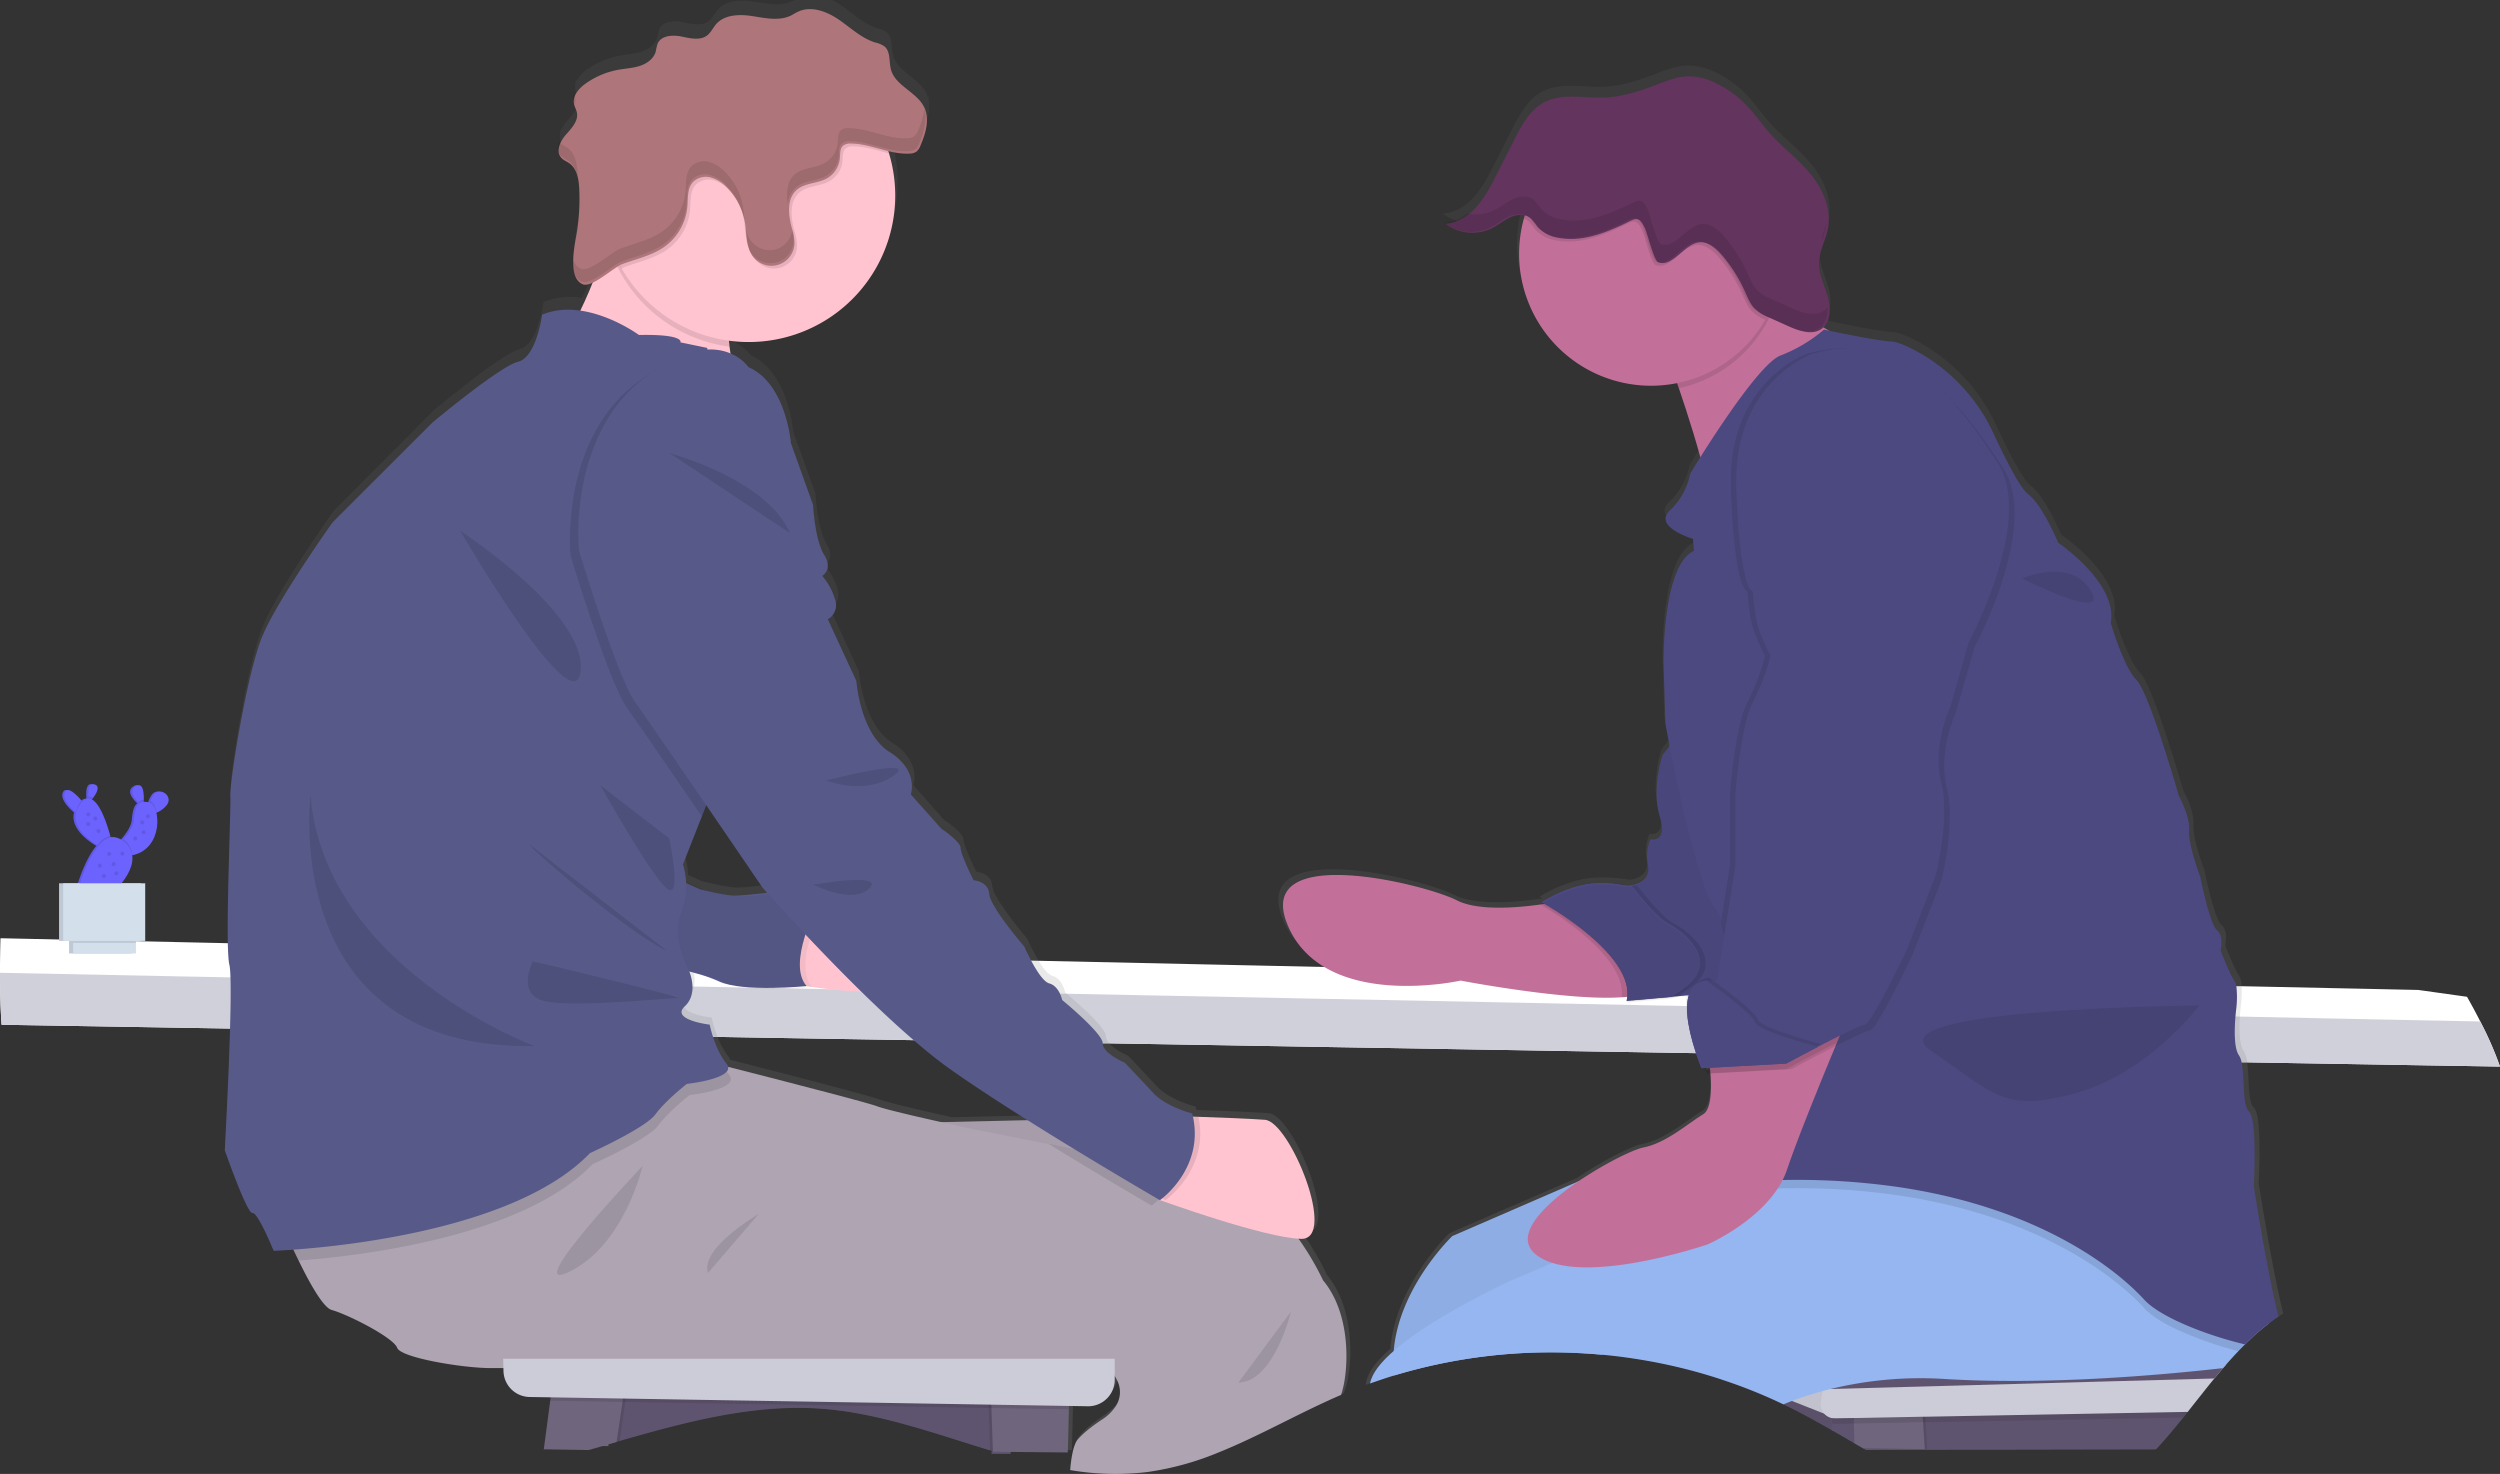 <?xml version="1.0" encoding="UTF-8" standalone="no"?>
<svg
   xmlns:dc="http://purl.org/dc/elements/1.1/"
   xmlns:cc="http://creativecommons.org/ns#"
   xmlns:rdf="http://www.w3.org/1999/02/22-rdf-syntax-ns#"
   xmlns:svg="http://www.w3.org/2000/svg"
   xmlns="http://www.w3.org/2000/svg"
   xmlns:xlink="http://www.w3.org/1999/xlink"
   xmlns:sodipodi="http://sodipodi.sourceforge.net/DTD/sodipodi-0.dtd"
   xmlns:inkscape="http://www.inkscape.org/namespaces/inkscape"
   id="d000d172-d3f6-4067-9bff-b7a6a8e5b081"
   data-name="Layer 1"
   width="228.624"
   height="134.789"
   viewBox="0 0 228.624 134.789"
   version="1.1"
   sodipodi:docname="story.svg"
   inkscape:version="0.92.3 (2405546, 2018-03-11)">
  <rect x="0" y="0" width="228.624" height="134.789" fill="#333333" stroke="none"/>
  <sodipodi:namedview
     pagecolor="#ffffff"
     bordercolor="#666666"
     borderopacity="1"
     objecttolerance="10"
     gridtolerance="10"
     guidetolerance="10"
     inkscape:pageopacity="0"
     inkscape:pageshadow="2"
     inkscape:window-width="1890"
     inkscape:window-height="1052"
     id="namedview369"
     showgrid="false"
     showborder="true"
     inkscape:zoom="0.2600937"
     inkscape:cx="-1743.622"
     inkscape:cy="-93.241426"
     inkscape:window-x="30"
     inkscape:window-y="0"
     inkscape:window-maximized="1"
     inkscape:current-layer="d000d172-d3f6-4067-9bff-b7a6a8e5b081"
     fit-margin-top="-0.5"
     fit-margin-left="0"
     fit-margin-right="0"
     fit-margin-bottom="0" />
  <defs
     id="defs10">
    <linearGradient
       id="6b2b92d3-a44d-4448-98ae-26e2a0ff69e8"
       x1="697.19"
       y1="782.63"
       x2="697.19"
       y2="256.05"
       gradientUnits="userSpaceOnUse">
      <stop
         offset="0"
         stop-color="gray"
         stop-opacity="0.25"
         id="stop2" />
      <stop
         offset="0.54"
         stop-color="gray"
         stop-opacity="0.12"
         id="stop4" />
      <stop
         offset="1"
         stop-color="gray"
         stop-opacity="0.1"
         id="stop6" />
    </linearGradient>
    <linearGradient
       id="6a61e424-f11c-4682-b27d-5ab95be8b857"
       x1="319.26"
       y1="783.27"
       x2="319.26"
       y2="229.16"
       xlink:href="#6b2b92d3-a44d-4448-98ae-26e2a0ff69e8"
       gradientTransform="matrix(0.24,0,0,0.24,-4.676,-55.565)" />
    <linearGradient
       inkscape:collect="always"
       xlink:href="#6b2b92d3-a44d-4448-98ae-26e2a0ff69e8"
       id="linearGradient942"
       gradientUnits="userSpaceOnUse"
       x1="697.19"
       y1="782.63"
       x2="697.19"
       y2="256.05"
       gradientTransform="matrix(0.24,0,0,0.24,-4.676,-55.565)" />
  </defs>
  <title
     id="title12">conversation</title>
  <path
     d="m 228.624,97.537 -6.894,-0.113 -5.337,-0.091 -10.909,-0.183 h -0.481 l -9.182,-0.154 v 0 l -18.356,-0.315 -9.953,-0.166 -1.242,-0.022 h -0.481 v 0 l -0.932,-0.014 h -0.221 -0.269 l -5.164,-0.103 -2.96,-0.051 -0.793,-0.014 v 0 h -0.272 -0.067 l -5.421,-0.091 -5.327,-0.086 -42.914,-0.721 h -0.586 l -16.28,-0.272 -1.019,-0.019 v 0 l -7.807,-0.127 -5.327,-0.089 -4.806,-0.082 h -0.411 l -18.969,-0.317 v 0 l -6.296,-0.13 -17.157,-0.288 -1.737,-0.029 h -0.019 l -3.564,-0.06 -17.325,-0.288 c -0.111,-1.576 -0.149,-3.162 -0.147,-4.751 q 0,-1.584 0.046,-3.16 l 17.426,0.38 3.364,0.074 h 0.06 l 1.901,0.041 8.004,0.173 4.299,0.094 25.471,0.553 1.783,0.038 8.067,0.175 1.004,0.022 1.788,0.041 2.355,0.051 h 0.18 l 7.641,0.166 10.926,0.24 0.678,0.014 26.127,0.567 h 0.428 l 22.809,0.495 3.503,0.077 0.512,0.012 h 0.509 l 0.803,0.017 1.004,0.024 v 0 l 4.505,0.096 v 0 h 0.497 l 1.42,0.031 h 0.584 l 0.557,0.012 3.124,0.07 11.157,0.24 h 0.502 l 0.752,0.017 30.738,0.666 h 0.464 l 11.409,0.24 4.76,0.103 0.567,0.079 3.886,0.545 c 0.421,0.747 0.829,1.492 1.201,2.237 a 31.315,31.315 0 0 1 1.812,4.145 z"
     id="path18"
     inkscape:connector-curvature="0"
     style="fill:#ffffff;stroke-width:1" />
  <path
     d="m 228.624,97.537 -6.894,-0.113 -5.337,-0.091 -10.909,-0.183 h -0.481 l -9.182,-0.154 v 0 l -18.356,-0.315 -9.953,-0.166 -1.242,-0.022 h -0.481 v 0 l -0.932,-0.014 h -0.221 -0.269 l -5.164,-0.103 -2.96,-0.051 -0.793,-0.014 v 0 h -0.272 -0.067 l -5.421,-0.091 -5.327,-0.086 -42.914,-0.721 h -0.586 l -16.28,-0.272 -1.019,-0.019 v 0 l -7.807,-0.127 -5.327,-0.089 -4.806,-0.082 h -0.411 l -18.969,-0.317 v 0 l -6.296,-0.13 -17.157,-0.288 -1.737,-0.029 h -0.019 l -3.564,-0.06 -17.325,-0.288 c -0.111,-1.576 -0.149,-3.162 -0.147,-4.751 L 17.472,89.31 l 3.604,0.07 h 0.055 l 1.665,0.034 10.114,0.199 5.712,0.115 9.648,0.192 9.568,0.19 v 0 l 5.495,0.108 h 0.115 l 6.029,0.118 h 0.221 l 0.721,0.017 5.327,0.106 h 0.108 l 2.761,0.053 0.94,0.022 1.718,0.031 15.674,0.312 h 0.63 l 46.773,0.928 5.327,0.108 4.546,0.089 h 0.06 0.24 0.298 l 3.722,0.072 0.692,0.017 v 0 h 0.553 l 11.236,0.223 h 0.5 l 0.786,0.014 13.36,0.267 v 0 l 14.624,0.288 v 0 l 4.123,0.082 h 0.392 l 11.577,0.24 5.327,0.106 5.099,0.101 a 31.315,31.315 0 0 1 1.809,4.126 z"
     id="path20"
     inkscape:connector-curvature="0"
     style="fill:#d0d0db;stroke-width:1" />
  <path
     d="m 208.793,120.117 q -0.221,0.139 -0.433,0.288 -0.454,0.305 -0.889,0.637 v 0 c -0.481,0.365 -0.942,0.755 -1.389,1.158 q -0.396,0.363 -0.779,0.745 c -0.202,0.197 -0.404,0.401 -0.601,0.61 -0.38,0.396 -0.75,0.805 -1.113,1.218 l -0.286,0.332 q -0.399,0.481 -0.793,0.947 c -0.341,0.413 -0.675,0.831 -1.009,1.252 -0.481,0.601 -0.961,1.201 -1.427,1.802 -0.139,0.173 -0.276,0.344 -0.411,0.517 -0.783,0.961 -1.569,1.922 -2.403,2.811 l -21.009,0.041 h -2.852 -2.934 l -0.079,-0.046 v 0 l -0.548,-0.317 -0.257,-0.149 c -0.651,-0.38 -1.302,-0.759 -1.951,-1.129 l -0.156,-0.091 c -0.916,-0.521 -1.824,-1.028 -2.727,-1.507 q -0.817,-0.433 -1.651,-0.827 a 46.456,46.456 0 0 0 -5.666,-2.273 48.823,48.823 0 0 0 -7.752,-1.867 q -1.605,-0.257 -3.227,-0.401 c -0.697,-0.062 -1.399,-0.113 -2.1,-0.147 a 49.582,49.582 0 0 0 -16.842,2.047 c -0.743,0.226 -1.483,0.481 -2.213,0.735 -0.137,0.046 -0.272,0.096 -0.404,0.144 0.024,-0.123 0.051,-0.24 0.077,-0.368 0.199,-0.918 1.028,-1.922 2.177,-2.934 0.481,-5.885 5.402,-10.573 5.402,-10.573 l 11.659,-5.046 0.144,-0.096 c 2.033,-1.365 4.188,-2.463 5.327,-2.867 a 3.206,3.206 0 0 1 0.495,-0.144 c 2.131,-0.425 4.003,-2.127 5.527,-3.059 0.668,-0.408 0.788,-1.874 0.706,-3.403 0,-0.118 0,-0.24 -0.019,-0.353 l -0.346,0.019 -0.067,-0.178 -0.086,-0.24 c -0.014,-0.041 -0.026,-0.079 -0.041,-0.118 h -0.058 -0.022 -0.24 c -0.137,-0.358 -0.262,-0.699 -0.372,-1.026 a 19.867,19.867 0 0 1 -0.783,-2.864 0.817,0.817 0 0 1 -0.019,-0.111 8.586,8.586 0 0 1 -0.139,-1.307 4.95,4.95 0 0 1 0.058,-0.985 3.201,3.201 0 0 1 0.099,-0.416 l -0.221,0.022 v 0 l -0.577,0.051 -0.175,0.014 -0.077,0.051 -3.65,0.324 -0.348,0.031 -0.178,0.014 a 0.103,0.103 0 0 0 0,-0.026 c 0,0 0,0 0,-0.019 l -0.336,0.031 -0.18,0.014 a 3.023,3.023 0 0 0 0.065,-0.382 l -0.377,0.036 -0.139,0.012 a 27.833,27.833 0 0 1 -3.845,-0.048 c -4.998,-0.336 -11.037,-1.487 -11.037,-1.487 0,0 -6.829,1.528 -11.774,-0.822 a 8.675,8.675 0 0 1 -2.489,-1.732 v 0 a 7.973,7.973 0 0 1 -1.656,-2.451 6.125,6.125 0 0 1 -0.37,-1.11 3.306,3.306 0 0 1 -0.089,-1.067 c 0.425,-4.806 13.389,-1.564 16.044,-0.204 a 4.169,4.169 0 0 0 0.469,0.204 c 1.968,0.721 5.116,0.481 7.221,0.18 l 0.411,-0.06 c -0.089,-0.055 -0.161,-0.094 -0.207,-0.12 l -0.06,-0.034 a 12.526,12.526 0 0 1 3.542,-1.509 8.571,8.571 0 0 1 2.307,-0.24 13.315,13.315 0 0 1 2.369,0.204 h 0.055 a 2.79,2.79 0 0 0 0.596,-0.156 c 0.632,-0.255 1.108,-0.774 0.923,-1.682 a 4.253,4.253 0 0 1 0.257,-2.379 c 0,0 1.182,0.312 1.045,-1.201 v 0 a 4.986,4.986 0 0 0 -0.195,-0.923 c -0.051,-0.168 -0.094,-0.336 -0.13,-0.507 0,0 0,-0.019 0,-0.029 -0.497,-2.422 0.389,-5.073 0.389,-5.073 l 0.596,-0.764 0.031,-0.094 0.022,-0.058 -0.317,-1.66 v 0 l -0.077,-0.394 -0.168,-5.69 c 0,0 -0.086,-8.92 2.811,-10.193 l -0.031,-0.404 -0.055,-0.699 c 0,0 -1.24,-0.368 -1.985,-0.961 a 1.759,1.759 0 0 1 -0.416,-0.459 v 0 a 0.774,0.774 0 0 1 -0.113,-0.606 1.201,1.201 0 0 1 0.384,-0.601 6.339,6.339 0 0 0 1.874,-3.398 c 0,0 0.31,-0.514 0.817,-1.319 0.034,-0.058 0.072,-0.118 0.111,-0.178 -0.533,-1.922 -1.153,-3.883 -1.725,-5.582 -0.053,-0.159 -0.103,-0.317 -0.156,-0.469 -0.034,-0.096 -0.065,-0.192 -0.096,-0.286 -0.058,-0.161 -0.113,-0.317 -0.166,-0.481 l -0.195,0.038 a 12.394,12.394 0 0 1 -2.208,0.199 12.14,12.14 0 0 1 -11.87,-14.804 c 0.043,-0.19 0.089,-0.38 0.142,-0.565 0.026,-0.103 0.058,-0.202 0.091,-0.303 a 2.074,2.074 0 0 0 -1.278,0.163 c -0.596,0.262 -1.117,0.699 -1.699,1 a 4.047,4.047 0 0 1 -1.845,0.425 4.102,4.102 0 0 1 -1.17,-0.168 v 0 a 4.104,4.104 0 0 1 -1.35,-0.678 c 0.089,0 0.173,0 0.26,-0.019 h 0.072 l 0.202,-0.036 h 0.058 c 0.084,-0.022 0.168,-0.043 0.24,-0.07 l 0.043,-0.012 c 0.072,-0.024 0.142,-0.048 0.211,-0.077 l 0.06,-0.024 0.24,-0.103 c 0,0 0,0 0,0 0.084,-0.038 0.163,-0.084 0.24,-0.13 a 0.481,0.481 0 0 1 0.046,-0.029 l 0.199,-0.127 0.038,-0.026 c 0.079,-0.053 0.156,-0.108 0.24,-0.168 a 5.63,5.63 0 0 0 0.786,-0.747 c 0.783,-0.894 1.341,-1.997 1.891,-3.085 l 1.442,-2.864 c 0.288,-0.57 0.589,-1.149 0.928,-1.682 a 7.173,7.173 0 0 1 0.805,-1.067 4.27,4.27 0 0 1 0.887,-0.74 4.618,4.618 0 0 1 2.134,-0.637 c 1.18,-0.084 2.427,0.106 3.619,0.067 1.608,-0.053 3.179,-0.548 4.703,-1.129 a 14.084,14.084 0 0 1 2.206,-0.721 v 0 a 4.854,4.854 0 0 1 0.894,-0.103 5.767,5.767 0 0 1 2.509,0.62 9.804,9.804 0 0 1 3.023,2.237 c 0.125,0.132 0.24,0.269 0.36,0.411 0.293,0.348 0.574,0.721 0.855,1.067 0.24,0.293 0.466,0.584 0.721,0.865 1.173,1.331 2.598,2.364 3.741,3.729 1.144,1.365 1.994,3.198 1.682,5.015 v 0.012 c 0,0.012 0,0.019 0,0.029 v 0 c -0.022,0.127 -0.053,0.24 -0.086,0.377 0,0.041 -0.022,0.082 -0.034,0.12 -0.024,0.086 -0.048,0.173 -0.077,0.257 l -0.043,0.135 c -0.031,0.089 -0.06,0.18 -0.094,0.272 -0.24,0.663 -0.481,1.322 -0.5,2.028 a 2.655,2.655 0 0 0 0,0.31 c 0,0 0,0 0,0 0.062,0.911 0.481,1.769 0.745,2.643 a 4.741,4.741 0 0 1 0.226,1.223 c 0,0.077 0,0.154 0,0.228 v 0.007 c 0,0.072 0,0.144 0,0.216 a 2.34,2.34 0 0 1 -0.055,0.348 v 0 a 0.12,0.12 0 0 1 0,0.038 0.219,0.219 0 0 1 0,0.051 c 0,0 0,0.017 0,0.026 a 1.682,1.682 0 0 1 -0.053,0.168 c 0,0.017 0,0.036 -0.019,0.055 l -0.058,0.132 -0.034,0.06 a 1.04,1.04 0 0 1 -0.074,0.123 0.382,0.382 0 0 1 -0.031,0.053 1.629,1.629 0 0 1 -0.127,0.161 c -0.029,0.031 -0.058,0.058 -0.089,0.086 l 0.356,0.216 c 0.031,0.022 0.062,0.038 0.096,0.058 1.156,0.24 4.566,0.961 5.906,1.021 0.406,0.022 1.072,0.288 1.843,0.673 a 16.537,16.537 0 0 1 7.488,7.807 c 1.125,2.403 2.453,5.015 3.153,5.527 0.567,0.425 1.151,1.278 1.639,2.129 0.211,0.368 0.404,0.735 0.567,1.067 0.37,0.74 0.606,1.307 0.606,1.307 0,0 5.527,3.737 4.851,7.389 0,0 1.201,4.085 2.386,5.267 1.185,1.182 3.917,10.715 3.917,10.715 0,0 1.021,1.783 0.937,3.138 -0.084,1.355 1.024,4.251 1.024,4.251 0,0 0.24,1.201 0.553,2.403 0.096,0.365 0.199,0.721 0.31,1.067 0.216,0.69 0.452,1.259 0.67,1.442 0.678,0.594 0.339,1.867 0.339,1.867 0,0 0.851,2.208 1.278,2.804 a 2.079,2.079 0 0 1 0.24,0.988 10.993,10.993 0 0 1 -0.067,1.646 c 0,0 -0.062,0.481 -0.101,1.134 -0.062,1.052 -0.062,2.537 0.356,3.124 a 2.348,2.348 0 0 1 0.312,1.009 c 0.199,1.442 0.036,3.652 0.625,4.176 0.767,0.678 0.428,6.88 0.428,6.88 0,0 1.192,7.685 2.242,11.919 z"
     id="path22"
     inkscape:connector-curvature="0"
     style="fill:url(#linearGradient942);stroke-width:1" />
  <path
     d="m 178.276,104.688 -0.81,0.663 -3.907,3.203 -0.791,0.649 -3.434,2.819 c 0,0 -9.65,5.62 -19.661,10.371 -1.074,0.509 -2.163,1.009 -3.227,1.492 -0.697,-0.062 -1.399,-0.113 -2.1,-0.147 a 49.582,49.582 0 0 0 -16.842,2.047 10.683,10.683 0 0 1 -0.048,-2.247 c 0.481,-5.846 5.359,-10.501 5.359,-10.501 l 11.534,-5.005 h 0.012 v 0 l 5.313,-2.304 8.021,-3.482 2.54,0.3 4.618,0.55 z"
     id="path24"
     inkscape:connector-curvature="0"
     style="fill:#95b6f0;stroke-width:1" />
  <path
     d="m 178.276,104.688 -0.81,0.663 -3.907,3.203 -0.791,0.649 -3.434,2.819 c 0,0 -9.65,5.62 -19.661,10.371 -1.074,0.509 -2.163,1.009 -3.227,1.492 -0.697,-0.062 -1.399,-0.113 -2.1,-0.147 a 49.582,49.582 0 0 0 -16.842,2.047 10.683,10.683 0 0 1 -0.048,-2.247 c 0.481,-5.846 5.359,-10.501 5.359,-10.501 l 11.534,-5.005 h 0.012 v 0 l 5.313,-2.304 8.021,-3.482 2.54,0.3 4.618,0.55 z"
     id="path26"
     inkscape:connector-curvature="0"
     style="opacity:0.05;stroke-width:1" />
  <path
     d="m 167.986,128.136 -0.031,0.24 -0.154,1.153 -0.022,0.183 -0.012,0.062 -0.058,0.44 -0.084,0.639 -0.156,-0.091 c -0.916,-0.521 -1.824,-1.028 -2.727,-1.507 q -0.817,-0.433 -1.651,-0.827 a 46.456,46.456 0 0 0 -5.666,-2.273 l 0.521,-0.961 3.227,0.947 4.585,1.35 0.841,0.24 0.67,0.197 z"
     id="path28"
     inkscape:connector-curvature="0"
     style="fill:#5f546f;stroke-width:1" />
  <path
     d="m 167.986,128.136 -0.031,0.24 -0.154,1.153 -0.022,0.183 -0.012,0.062 -0.058,0.44 -0.084,0.639 -0.156,-0.091 c -0.916,-0.521 -1.824,-1.028 -2.727,-1.507 q -0.817,-0.433 -1.651,-0.827 a 46.456,46.456 0 0 0 -5.666,-2.273 l 0.521,-0.961 3.227,0.947 4.585,1.35 0.841,0.24 0.67,0.197 z"
     id="path30"
     inkscape:connector-curvature="0"
     style="opacity:0.05;stroke-width:1" />
  <polygon
     points="698.76,677.7 672.08,667.17 668.92,655.59 694.89,666.12 "
     id="polygon32"
     style="fill:#ccccd8;stroke-width:4.162"
     transform="matrix(0.24,0,0,0.24,-0.005,-33.023)" />
  <polygon
     points="698.76,677.7 672.08,667.17 668.92,655.59 694.89,666.12 "
     id="polygon34"
     style="opacity:0.05;stroke-width:4.162"
     transform="matrix(0.24,0,0,0.24,-0.005,-33.023)" />
  <path
     d="m 201.495,127.314 c -0.481,0.601 -0.961,1.201 -1.427,1.802 -0.139,0.173 -0.276,0.344 -0.411,0.517 -0.783,0.961 -1.569,1.922 -2.403,2.811 l -0.099,0.106 -26.509,0.051 v 0 l -0.178,-0.106 -0.079,-0.046 v 0 l -0.548,-0.317 -0.257,-0.149 c -0.651,-0.38 -1.302,-0.759 -1.951,-1.129 l -0.156,-0.091 0.024,-0.582 0.019,-0.497 v 0 l 0.036,-0.903 v 0 l 0.014,-0.377 0.392,-0.014 z"
     id="path36"
     inkscape:connector-curvature="0"
     style="fill:#5f546f;stroke-width:1" />
  <path
     d="m 176.25,132.521 h -0.252 l -2.377,-0.034 h -0.084 l -3.155,-0.041 -0.548,-0.317 -0.046,-1.949 v -0.505 l -0.019,-0.865 5.974,-0.312 0.255,-0.012 0.067,1.084 0.031,0.507 0.151,2.42 z"
     id="path38"
     inkscape:connector-curvature="0"
     style="opacity:0.1;stroke-width:1" />
  <path
     d="m 175.998,132.519 v 0 l -2.598,-0.031 -3.013,-0.041 v 0 l -0.548,-0.317 -0.257,-0.149 -0.046,-1.8 v -0.505 l -0.019,-0.87 6.248,-0.336 v 0.029 l 0.07,1.077 0.031,0.507 0.151,2.415 z"
     id="path40"
     inkscape:connector-curvature="0"
     style="fill:#5f546f;stroke-width:1" />
  <path
     d="m 175.998,132.519 v 0 l -2.598,-0.031 -3.013,-0.041 v 0 l -0.548,-0.317 -0.257,-0.149 -0.046,-1.8 v -0.505 l -0.019,-0.87 6.248,-0.336 v 0.029 l 0.07,1.077 0.031,0.507 0.151,2.415 z"
     id="path42"
     inkscape:connector-curvature="0"
     style="opacity:0.1;fill:#ffffff;stroke-width:1" />
  <path
     d="m 167.955,128.374 33.54,-1.06 c -0.481,0.601 -0.961,1.201 -1.427,1.802 -0.139,0.173 -0.276,0.344 -0.411,0.517 l -23.549,0.433 h -0.24 l -6.055,0.111 h -0.24 v 0 l -1.716,0.031 a 0.815,0.815 0 0 1 -0.108,0 0.903,0.903 0 0 1 -0.216,-0.034 l 0.019,-0.497 v 0 l 0.036,-0.903 v 0 l 0.014,-0.377 z"
     id="path44"
     inkscape:connector-curvature="0"
     style="opacity:0.1;stroke-width:1" />
  <path
     d="m 203.578,124.784 -0.286,0.332 q -0.399,0.481 -0.793,0.947 c -0.341,0.413 -0.675,0.831 -1.009,1.252 -0.481,0.601 -0.961,1.201 -1.427,1.802 l -23.998,0.442 h -0.24 l -6.048,0.118 h -0.24 l -1.682,0.024 h -0.082 a 1.221,1.221 0 0 1 -0.214,-0.019 h -0.053 a 1.283,1.283 0 0 1 -0.99,-1.425 l 0.077,-0.526 0.072,-0.512 0.041,-0.286 0.084,-0.574 0.022,-0.161 z"
     id="path46"
     inkscape:connector-curvature="0"
     style="fill:#ccccd8;stroke-width:1" />
  <path
     d="m 204.929,121.811 1.141,0.399 q -0.396,0.363 -0.779,0.745 c -0.202,0.197 -0.404,0.401 -0.601,0.61 -0.38,0.396 -0.75,0.805 -1.113,1.218 l -0.286,0.332 q -0.399,0.481 -0.793,0.947 l -35.083,0.961 v 0 h -0.433 l -0.178,-0.68 -1.427,-5.476 33.92,0.798 v 0 l 1.949,0.046 z"
     id="path48"
     inkscape:connector-curvature="0"
     style="fill:#5f546f;stroke-width:1" />
  <path
     d="m 207.459,121.05 c -0.481,0.365 -0.942,0.755 -1.389,1.158 q -0.396,0.363 -0.779,0.745 c -0.202,0.197 -0.404,0.401 -0.601,0.61 -0.38,0.396 -0.75,0.805 -1.113,1.218 l -0.286,0.332 c -5.844,0.663 -16.126,1.557 -25.44,0.995 a 34.657,34.657 0 0 0 -10.443,0.916 v 0 l -0.404,0.103 -0.332,0.089 c -0.31,0.084 -0.615,0.173 -0.913,0.264 -0.721,0.216 -1.391,0.449 -2.028,0.692 l -0.639,0.252 a 46.456,46.456 0 0 0 -5.666,-2.273 48.823,48.823 0 0 0 -7.752,-1.867 q -1.605,-0.257 -3.227,-0.401 c -0.697,-0.062 -1.399,-0.113 -2.1,-0.147 a 49.582,49.582 0 0 0 -16.842,2.047 c -0.743,0.226 -1.483,0.481 -2.213,0.735 l 0.014,-0.072 c 0.202,-0.913 1.019,-1.922 2.163,-2.91 3.698,-3.246 10.755,-6.452 10.755,-6.452 l 3.761,-1.596 v 0 l 2.372,-1.009 5.327,-2.259 11.26,-4.777 0.12,-0.051 2.607,-1.105 2.384,-1.014 a 18.983,18.983 0 0 1 5.068,-0.634 c 0.219,0 0.44,0 0.658,0 0.166,0 0.329,0 0.495,0.019 h 0.067 0.24 c 0.406,0.022 0.812,0.055 1.223,0.096 0.144,0.012 0.288,0.029 0.435,0.046 h 0.077 l 0.322,0.038 c 0.135,0.014 0.269,0.034 0.404,0.053 l 0.401,0.058 c 0.269,0.041 0.538,0.084 0.81,0.132 q 0.606,0.108 1.223,0.24 l 0.603,0.13 c 0.615,0.135 1.233,0.286 1.853,0.449 l 0.577,0.159 0.387,0.111 0.481,0.142 c 1.132,0.336 2.266,0.721 3.388,1.122 l 0.603,0.226 0.577,0.216 a 0.065,0.065 0 0 0 0.026,0.012 c 0.344,0.132 0.687,0.269 1.028,0.408 1.939,0.786 3.845,1.651 5.642,2.554 l 0.62,0.31 0.32,0.166 c 0.214,0.108 0.423,0.219 0.634,0.329 l 0.627,0.332 0.308,0.166 0.308,0.168 0.303,0.166 q 1.064,0.584 2.057,1.17 c 0.19,0.111 0.377,0.221 0.562,0.334 l 0.276,0.163 c 0.365,0.221 0.721,0.44 1.072,0.661 0.173,0.106 0.344,0.214 0.517,0.324 0.252,0.161 0.502,0.322 0.747,0.481 0.161,0.103 0.32,0.209 0.481,0.315 l 0.24,0.159 c 0.154,0.103 0.305,0.204 0.454,0.308 l 0.257,0.178 c 0.171,0.115 0.339,0.24 0.5,0.348 0.082,0.058 0.161,0.118 0.24,0.173 l 0.074,0.053 0.589,0.433 c 0,0 0,0 0.012,0 l 0.36,0.274 0.351,0.272 c 0.24,0.175 0.447,0.351 0.651,0.521 0.101,0.082 0.199,0.163 0.293,0.24 l 0.142,0.12 0.139,0.12 0.24,0.223 0.168,0.161 c 0.062,0.055 0.118,0.108 0.171,0.161 a 7.817,7.817 0 0 1 0.598,0.654 c 0.142,0.18 0.272,0.351 0.392,0.514 z"
     id="path50"
     inkscape:connector-curvature="0"
     style="fill:#95b6f0;stroke-width:1" />
  <path
     d="m 150.358,90.773 a 5.993,5.993 0 0 1 -2.052,0.425 c -4.885,0.36 -14.735,-1.523 -14.735,-1.523 0,0 -12.399,2.783 -15.773,-4.976 -3.374,-7.759 12.483,-3.881 15.436,-2.362 1.886,0.961 5.359,0.699 7.62,0.38 1.276,-0.183 2.163,-0.38 2.163,-0.38 0,0 10.46,6.918 7.341,8.437 z"
     id="path52"
     inkscape:connector-curvature="0"
     style="fill:#c27099;stroke-width:1" />
  <path
     d="m 163.935,76.855 -2.783,13.577 -8.264,0.721 -4.135,0.365 c 1.012,-4.217 -7.757,-9.025 -7.757,-9.025 4.467,-2.698 7.084,-1.442 8.009,-1.519 0.062,0 0.123,0 0.183,-0.022 0.875,-0.13 1.745,-0.649 1.507,-1.831 a 4.251,4.251 0 0 1 0.24,-2.364 c 0,0 1.603,0.423 0.843,-2.107 -0.759,-2.53 0.252,-5.568 0.252,-5.568 l 0.591,-0.759 0.928,-2.867 3.794,3.878 z"
     id="path54"
     inkscape:connector-curvature="0"
     style="fill:#4c4981;stroke-width:1" />
  <path
     d="m 163.935,76.939 -2.783,13.579 -8.264,0.721 -4.135,0.368 c 1.012,-4.22 -7.757,-9.028 -7.757,-9.028 4.467,-2.698 7.084,-1.442 8.009,-1.516 l 0.183,-0.024 c 0.875,-0.13 1.745,-0.649 1.507,-1.831 a 4.251,4.251 0 0 1 0.24,-2.364 c 0,0 1.603,0.423 0.843,-2.107 -0.759,-2.53 0.252,-5.568 0.252,-5.568 l 0.591,-0.759 0.94,-2.867 3.794,3.881 z"
     id="path56"
     inkscape:connector-curvature="0"
     style="opacity:0.05;stroke-width:1" />
  <path
     d="m 154.573,90.35 c -0.406,0.293 -0.803,0.562 -1.18,0.815 l -4.133,0.365 c 1.012,-4.217 -7.759,-9.025 -7.759,-9.025 4.469,-2.698 7.086,-1.442 8.011,-1.519 0.06,0 0.123,0 0.183,-0.022 1.122,1.425 2.537,3.071 3.364,3.482 1.514,0.759 4.803,3.542 1.514,5.904 z"
     id="path58"
     inkscape:connector-curvature="0"
     style="opacity:0.1;stroke-width:1" />
  <path
     d="m 150.358,90.773 a 5.993,5.993 0 0 1 -2.052,0.425 c 0.44,-3.604 -5.856,-7.55 -7.449,-8.482 1.276,-0.183 2.163,-0.38 2.163,-0.38 0,0 10.458,6.918 7.339,8.437 z"
     id="path60"
     inkscape:connector-curvature="0"
     style="opacity:0.1;stroke-width:1" />
  <path
     d="m 154.068,90.35 c -0.408,0.293 -0.803,0.562 -1.18,0.815 l -4.135,0.365 c 1.012,-4.217 -7.757,-9.025 -7.757,-9.025 4.467,-2.698 7.084,-1.442 8.009,-1.519 0.062,0 0.123,0 0.183,-0.022 1.125,1.425 2.537,3.071 3.364,3.482 1.516,0.759 4.803,3.542 1.516,5.904 z"
     id="path62"
     inkscape:connector-curvature="0"
     style="fill:#4c4981;stroke-width:1" />
  <path
     d="m 154.068,90.518 q -0.613,0.44 -1.18,0.815 l -4.135,0.368 c 1.012,-4.22 -7.757,-9.028 -7.757,-9.028 4.467,-2.698 7.084,-1.442 8.009,-1.516 0.062,0 0.123,-0.014 0.183,-0.024 1.125,1.425 2.537,3.073 3.364,3.482 1.516,0.759 4.803,3.542 1.516,5.904 z"
     id="path64"
     inkscape:connector-curvature="0"
     style="opacity:0.05;stroke-width:1" />
  <path
     d="m 171.273,32.574 c 0,0 -15.859,22.181 -14.591,18.132 0.834,-2.665 -1.475,-10.292 -3.15,-15.201 -0.872,-2.55 -1.574,-4.366 -1.574,-4.366 0,0 9.109,-7.846 8.941,-6.075 -0.043,0.461 0.637,1.201 1.682,2.021 2.924,2.35 8.691,5.488 8.691,5.488 z"
     id="path66"
     inkscape:connector-curvature="0"
     style="fill:#c27099;stroke-width:1" />
  <path
     d="m 162.568,27.095 a 12.072,12.072 0 0 1 -9.04,8.41 c -0.872,-2.55 -1.574,-4.366 -1.574,-4.366 0,0 9.109,-7.846 8.941,-6.075 -0.038,0.461 0.642,1.192 1.672,2.03 z"
     id="path68"
     inkscape:connector-curvature="0"
     style="opacity:0.1;stroke-width:1" />
  <path
     d="m 163.048,23.212 a 12.063,12.063 0 1 1 -12.06,-12.063 12.003,12.003 0 0 1 12.06,12.063 z"
     id="path70"
     inkscape:connector-curvature="0"
     style="fill:#c27099;stroke-width:1" />
  <path
     d="m 207.459,121.05 c -0.481,0.365 -0.942,0.755 -1.389,1.158 q -0.396,0.363 -0.779,0.745 c -0.202,0.197 -0.404,0.401 -0.601,0.61 a 33.619,33.619 0 0 1 -5.399,-1.886 v 0 c -1.401,-0.627 -2.571,-1.348 -3.22,-2.069 -2.163,-2.372 -9.28,-8.545 -23.308,-10.409 a 65.237,65.237 0 0 0 -10.186,-0.517 q -0.706,0.014 -1.43,0.046 l -0.219,-1.29 0.12,-0.051 2.607,-1.105 2.384,-1.014 a 18.983,18.983 0 0 1 5.068,-0.634 c 0.219,0 0.44,0 0.658,0 0.166,0 0.329,0 0.495,0.019 h 0.067 0.24 c 0.406,0.022 0.812,0.055 1.223,0.096 0.144,0.012 0.288,0.029 0.435,0.046 h 0.077 l 0.322,0.038 c 0.135,0.014 0.269,0.034 0.404,0.053 l 0.401,0.058 c 0.269,0.041 0.538,0.084 0.81,0.132 0.404,0.067 0.812,0.147 1.223,0.24 l 0.603,0.13 c 0.615,0.135 1.233,0.286 1.853,0.449 l 0.577,0.159 0.387,0.111 0.481,0.142 c 1.132,0.336 2.266,0.721 3.388,1.122 l 0.603,0.226 0.577,0.216 a 0.065,0.065 0 0 0 0.026,0.012 c 0.344,0.132 0.687,0.269 1.028,0.408 1.939,0.786 3.845,1.651 5.642,2.554 l 0.62,0.31 0.32,0.166 c 0.214,0.108 0.423,0.219 0.634,0.329 l 0.627,0.332 0.308,0.166 0.308,0.168 0.303,0.166 q 1.064,0.584 2.057,1.17 c 0.19,0.111 0.377,0.221 0.562,0.334 l 0.276,0.163 c 0.365,0.223 0.721,0.44 1.072,0.661 0.173,0.106 0.344,0.214 0.517,0.324 0.252,0.161 0.502,0.322 0.747,0.481 0.161,0.103 0.32,0.209 0.481,0.315 l 0.24,0.159 c 0.154,0.103 0.305,0.204 0.454,0.308 l 0.257,0.178 0.502,0.392 c 0.082,0.058 0.161,0.118 0.24,0.173 l 0.074,0.053 0.589,0.433 c 0,0 0,0 0.012,0 l 0.36,0.274 0.351,0.272 c 0.24,0.178 0.447,0.353 0.651,0.521 0.101,0.082 0.199,0.163 0.293,0.24 l 0.142,0.12 0.139,0.12 0.24,0.223 0.168,0.161 c 0.062,0.055 0.118,0.108 0.171,0.161 a 7.817,7.817 0 0 1 0.598,0.654 c 0.142,0.18 0.272,0.351 0.392,0.514 z"
     id="path72"
     inkscape:connector-curvature="0"
     style="opacity:0.1;stroke-width:1" />
  <path
     d="m 206.109,108.485 c 0,0 1.201,7.737 2.252,11.921 q -0.454,0.305 -0.889,0.637 v 0 c -0.481,0.365 -0.942,0.755 -1.389,1.158 q -0.396,0.363 -0.779,0.745 a 35.054,35.054 0 0 1 -4.051,-1.23 c -2.196,-0.817 -4.234,-1.843 -5.169,-2.867 -2.124,-2.326 -9.011,-8.312 -22.513,-10.299 a 64.8,64.8 0 0 0 -10.532,-0.637 c -0.615,0 -1.24,0.026 -1.874,0.055 l -0.099,-0.582 -0.831,-4.839 -0.764,-4.534 v -0.026 l -0.082,-0.502 v -0.029 l -0.034,-0.207 -0.147,-0.867 -0.392,-2.319 -0.183,-1.096 c 0,0 -0.012,-0.125 -0.029,-0.348 0,-0.036 0,-0.077 0,-0.118 0,-0.041 0,-0.072 0,-0.111 0,-0.038 0,-0.055 0,-0.086 0,-0.031 0,-0.12 -0.014,-0.19 -0.014,-0.07 0,-0.086 0,-0.135 l -0.014,-0.151 a 0.384,0.384 0 0 1 0,-0.055 c 0,-0.077 -0.014,-0.161 -0.022,-0.24 a 0.031,0.031 0 0 1 0,-0.014 c -0.014,-0.156 -0.031,-0.322 -0.048,-0.495 -0.012,-0.108 -0.024,-0.221 -0.036,-0.336 -0.048,-0.445 -0.101,-0.93 -0.161,-1.442 -0.055,-0.428 -0.113,-0.87 -0.175,-1.312 -0.017,-0.123 -0.034,-0.24 -0.053,-0.36 0,-0.07 -0.019,-0.139 -0.031,-0.209 v 0 c 0,-0.055 -0.017,-0.113 -0.026,-0.168 -0.036,-0.24 -0.074,-0.457 -0.113,-0.68 0,-0.048 -0.017,-0.096 -0.024,-0.142 -0.022,-0.115 -0.041,-0.24 -0.062,-0.341 -0.022,-0.101 -0.053,-0.269 -0.079,-0.401 a 0.053,0.053 0 0 0 0,-0.019 c 0,-0.058 -0.024,-0.113 -0.036,-0.173 -0.012,-0.06 -0.036,-0.161 -0.053,-0.24 -0.031,-0.142 -0.062,-0.281 -0.096,-0.411 l -0.046,-0.175 c -0.022,-0.091 -0.048,-0.183 -0.074,-0.269 a 4.143,4.143 0 0 0 -0.481,-1.201 v 0 a 0.517,0.517 0 0 0 -0.055,-0.067 0.344,0.344 0 0 0 -0.058,-0.06 1.396,1.396 0 0 1 -0.195,-0.24 1.699,1.699 0 0 1 -0.091,-0.147 c -0.058,-0.106 -0.12,-0.221 -0.183,-0.351 0,-0.014 -0.014,-0.031 -0.024,-0.048 -0.01,-0.017 -0.048,-0.101 -0.07,-0.154 -1.168,-2.622 -2.643,-9.268 -2.643,-9.268 l -0.959,-4.621 v 0 l -0.096,-0.507 -0.291,-1.535 v -0.183 0 l -0.166,-5.464 c 0,0 -0.086,-8.857 2.783,-10.121 l -0.086,-1.096 c 0,0 -2.232,-0.661 -2.485,-1.668 a 0.721,0.721 0 0 1 0.029,-0.459 v 0 a 1.324,1.324 0 0 1 0.348,-0.481 c 0.041,-0.038 0.082,-0.077 0.118,-0.118 a 6.274,6.274 0 0 0 1.737,-3.256 c 0,0 0.353,-0.586 0.92,-1.487 1.769,-2.809 5.623,-8.67 7.346,-9.309 a 13.776,13.776 0 0 0 3.965,-2.362 l 0.387,0.084 v 0 c 1.149,0.24 4.53,0.944 5.851,1.012 0.401,0.024 1.06,0.286 1.824,0.668 a 16.402,16.402 0 0 1 7.449,7.752 c 1.117,2.403 2.432,4.979 3.124,5.498 a 5.666,5.666 0 0 1 1.189,1.401 c 0.223,0.344 0.437,0.721 0.63,1.067 0.57,1.052 0.961,2.004 0.961,2.004 0,0 5.483,3.71 4.806,7.336 0,0 1.182,4.049 2.362,5.231 1.18,1.182 3.881,10.628 3.881,10.628 0,0 1.012,1.771 0.928,3.124 -0.084,1.353 1.012,4.22 1.012,4.22 0,0 0.175,0.896 0.433,1.922 0.086,0.351 0.183,0.721 0.284,1.067 0.257,0.879 0.543,1.665 0.803,1.894 0.673,0.589 0.336,1.855 0.336,1.855 0,0 0.843,2.194 1.266,2.783 a 1.401,1.401 0 0 1 0.192,0.567 9.013,9.013 0 0 1 -0.024,2.05 c 0,0 -0.036,0.293 -0.072,0.721 -0.082,1.024 -0.147,2.835 0.327,3.487 a 1.754,1.754 0 0 1 0.24,0.637 c 0.296,1.37 0.046,3.941 0.68,4.508 0.774,0.67 0.437,6.832 0.437,6.832 z"
     id="path74"
     inkscape:connector-curvature="0"
     style="fill:#4c4981;stroke-width:1" />
  <path
     d="m 169.166,92.544 c 0,0 -0.481,1.134 -1.18,2.809 -1.382,3.316 -3.604,8.751 -4.566,11.613 -1.442,4.301 -7.252,6.832 -7.252,6.832 0,0 -11.556,3.962 -15.605,1.012 -4.049,-2.951 7.591,-9.448 9.698,-9.866 2.107,-0.418 3.965,-2.112 5.483,-3.037 0.721,-0.437 0.795,-2.11 0.678,-3.758 a 31.771,31.771 0 0 0 -0.509,-3.667 z"
     id="path76"
     inkscape:connector-curvature="0"
     style="fill:#c27099;stroke-width:1" />
  <path
     d="m 184.939,52.9 c 0,0 4.385,-1.942 6.248,1.096 1.862,3.037 -6.248,-1.096 -6.248,-1.096 z"
     id="path78"
     inkscape:connector-curvature="0"
     style="opacity:0.1;stroke-width:1" />
  <path
     d="m 201.132,91.953 c 0,0 -30.277,0.252 -24.543,4.133 5.733,3.881 6.579,5.733 13.243,3.878 6.663,-1.855 11.301,-8.011 11.301,-8.011 z"
     id="path80"
     inkscape:connector-curvature="0"
     style="opacity:0.1;stroke-width:1" />
  <path
     d="m 163.048,23.212 a 12.015,12.015 0 0 1 -1.615,6.029 3.746,3.746 0 0 1 -1.242,-0.791 c -0.408,-0.433 -0.634,-1.024 -0.889,-1.584 a 13.923,13.923 0 0 0 -2.011,-3.201 c -0.572,-0.68 -1.307,-1.334 -2.141,-1.252 -1.403,0.135 -2.403,2.292 -3.746,1.836 -0.408,-0.137 -1.007,-2.735 -1.238,-3.213 -0.548,-1.129 -0.853,-0.803 -1.853,-0.332 -1.896,0.896 -3.948,1.682 -6.029,1.278 a 3.193,3.193 0 0 1 -1.891,-0.995 6.601,6.601 0 0 0 -0.639,-0.786 1.281,1.281 0 0 0 -0.392,-0.223 12.063,12.063 0 0 1 23.686,3.232 z"
     id="path82"
     inkscape:connector-curvature="0"
     style="opacity:0.1;stroke-width:1" />
  <path
     d="m 151.658,23.998 c 1.348,0.454 2.345,-1.701 3.749,-1.838 0.831,-0.079 1.567,0.574 2.139,1.254 a 13.79,13.79 0 0 1 2.011,3.201 c 0.255,0.557 0.481,1.151 0.889,1.584 a 4.085,4.085 0 0 0 1.338,0.834 l 1.826,0.822 c 1.06,0.481 2.403,0.896 3.225,0 0.651,-0.721 0.562,-1.922 0.262,-2.884 -0.3,-0.961 -0.774,-1.922 -0.75,-2.936 0.026,-1.105 0.627,-2.086 0.824,-3.169 0.332,-1.817 -0.524,-3.664 -1.656,-5.02 -1.132,-1.355 -2.542,-2.381 -3.705,-3.703 -0.661,-0.752 -1.238,-1.591 -1.922,-2.326 a 9.681,9.681 0 0 0 -2.994,-2.223 5.649,5.649 0 0 0 -2.485,-0.615 c -1.057,0.017 -2.069,0.442 -3.071,0.824 -1.509,0.577 -3.064,1.067 -4.659,1.12 -1.922,0.062 -4.008,-0.481 -5.697,0.565 -1.201,0.743 -1.922,2.141 -2.593,3.472 l -1.442,2.845 c -0.545,1.079 -1.098,2.163 -1.872,3.059 -0.774,0.896 -1.807,1.562 -2.915,1.584 a 4.085,4.085 0 0 0 4.325,0.404 c 0.577,-0.298 1.093,-0.733 1.682,-0.992 0.589,-0.26 1.314,-0.32 1.819,0.111 a 6.034,6.034 0 0 1 0.639,0.786 3.184,3.184 0 0 0 1.891,0.992 c 2.081,0.396 4.135,-0.382 6.031,-1.276 0.997,-0.481 1.305,-0.798 1.85,0.332 0.252,0.461 0.851,3.059 1.259,3.196 z"
     id="path84"
     inkscape:connector-curvature="0"
     style="fill:#63345e;stroke-width:1" />
  <path
     d="m 169.166,92.544 c 0,0 -0.481,1.134 -1.18,2.809 -0.565,0.279 -1.163,0.586 -1.737,0.884 -1.538,0.8 -2.903,1.533 -2.903,1.533 l -6.913,0.377 a 31.771,31.771 0 0 0 -0.509,-3.667 z"
     id="path86"
     inkscape:connector-curvature="0"
     style="opacity:0.1;stroke-width:1" />
  <path
     d="m 180.553,59.225 -1.682,5.904 c 0,0 -1.682,3.542 -0.841,6.918 0.841,3.376 -0.507,8.518 -0.507,8.518 l -2.622,6.747 c 0,0 -3.29,6.916 -3.881,6.916 -0.322,0 -2.422,1.052 -4.268,2.009 -1.538,0.8 -2.9,1.533 -2.9,1.533 l -7.761,0.423 c -2.559,-6.728 -0.793,-7.908 0.481,-8.019 a 2.718,2.718 0 0 1 0.961,0.091 l 1.682,-10.628 v -6.579 c 0,0 0.507,-6.324 1.603,-8.35 a 19.094,19.094 0 0 0 1.6,-4.212 c 0,0 -1.014,-1.942 -1.266,-3.205 a 23.008,23.008 0 0 1 -0.336,-2.698 c 0,0 -1.182,0.168 -1.519,-9.448 -0.336,-9.617 6.832,-12.228 6.832,-12.228 8.605,-2.614 13.581,4.638 17.037,9.869 3.455,5.231 -2.612,16.441 -2.612,16.441 z"
     id="path88"
     inkscape:connector-curvature="0"
     style="opacity:0.1;stroke-width:1" />
  <path
     d="m 179.539,58.72 -1.682,5.902 c 0,0 -1.682,3.544 -0.843,6.918 0.839,3.374 -0.505,8.518 -0.505,8.518 l -2.614,6.747 c 0,0 -3.294,6.916 -3.878,6.916 -0.322,0 -2.422,1.052 -4.268,2.009 -1.538,0.8 -2.903,1.535 -2.903,1.535 l -3.46,0.187 -0.757,-4.491 c 0,0 -0.445,-5.849 -1.245,-8.627 l 0.824,-5.202 v -6.579 c 0,0 0.507,-6.327 1.603,-8.35 a 19.058,19.058 0 0 0 1.6,-4.22 c 0,0 -1.012,-1.939 -1.264,-3.205 a 22.366,22.366 0 0 1 -0.336,-2.696 c 0,0 -1.182,0.166 -1.519,-9.451 -0.336,-9.617 6.832,-12.228 6.832,-12.228 8.602,-2.614 13.581,4.638 17.037,9.869 3.455,5.231 -2.622,16.448 -2.622,16.448 z"
     id="path90"
     inkscape:connector-curvature="0"
     style="opacity:0.1;stroke-width:1" />
  <path
     d="m 180.046,58.72 -1.682,5.902 c 0,0 -1.682,3.544 -0.843,6.918 0.839,3.374 -0.507,8.518 -0.507,8.518 l -2.612,6.747 c 0,0 -3.29,6.916 -3.883,6.916 -0.32,0 -2.422,1.052 -4.265,2.009 -1.538,0.8 -2.903,1.535 -2.903,1.535 l -7.761,0.421 c -2.557,-6.728 -0.791,-7.906 0.469,-8.019 a 2.718,2.718 0 0 1 0.961,0.091 l 1.682,-10.626 v -6.579 c 0,0 0.505,-6.327 1.6,-8.35 a 19.137,19.137 0 0 0 1.603,-4.22 c 0,0 -1.012,-1.939 -1.266,-3.205 a 22.936,22.936 0 0 1 -0.336,-2.696 c 0,0 -1.18,0.166 -1.516,-9.451 -0.336,-9.617 6.832,-12.228 6.832,-12.228 8.602,-2.614 13.579,4.638 17.037,9.869 3.458,5.231 -2.607,16.448 -2.607,16.448 z"
     id="path92"
     inkscape:connector-curvature="0"
     style="fill:#4c4981;stroke-width:1" />
  <path
     d="m 166.501,95.478 c -1.538,0.8 -2.903,1.533 -2.903,1.533 l -7.759,0.423 c -2.559,-6.728 -0.793,-7.908 0.466,-8.019 1.857,1.341 4.272,3.184 4.426,3.801 0.154,0.618 3.29,1.581 5.769,2.261 z"
     id="path94"
     inkscape:connector-curvature="0"
     style="opacity:0.1;stroke-width:1" />
  <path
     d="m 166.249,95.73 c -1.538,0.8 -2.903,1.535 -2.903,1.535 l -7.761,0.421 c -2.557,-6.728 -0.791,-7.906 0.469,-8.019 1.857,1.343 4.272,3.184 4.426,3.801 0.154,0.618 3.29,1.581 5.769,2.261 z"
     id="path96"
     inkscape:connector-curvature="0"
     style="fill:#4c4981;stroke-width:1" />
  <g
     id="g102"
     style="opacity:0.1;stroke-width:4.162"
     transform="matrix(0.24,0,0,0.24,-0.005,-33.023)">
    <path
       d="m 715.52,348.79 c -3.38,3.75 -9,2 -13.42,0 l -7.6,-3.42 a 16.68,16.68 0 0 1 -5.57,-3.47 c -1.69,-1.8 -2.65,-4.27 -3.7,-6.59 A 58.07,58.07 0 0 0 676.86,322 c -2.38,-2.83 -5.45,-5.55 -8.91,-5.22 -5.84,0.57 -10,9.54 -15.6,7.65 -1.69,-0.57 -4.18,-11.38 -5.14,-13.37 -2.28,-4.7 -3.55,-3.34 -7.71,-1.38 -7.88,3.72 -16.43,7 -25.1,5.31 a 13.22,13.22 0 0 1 -7.86,-4.13 26,26 0 0 0 -2.67,-3.27 c -2.1,-1.79 -5.1,-1.55 -7.56,-0.46 -2.46,1.09 -4.6,2.89 -7,4.13 a 16.78,16.78 0 0 1 -10.88,1.5 15.19,15.19 0 0 1 -8.88,3.49 17,17 0 0 0 18,1.68 c 2.4,-1.24 4.55,-3.05 7,-4.13 2.45,-1.08 5.47,-1.33 7.57,0.46 a 25.11,25.11 0 0 1 2.66,3.27 13.25,13.25 0 0 0 7.87,4.13 c 8.66,1.65 17.21,-1.59 25.1,-5.31 4.15,-2 5.43,-3.32 7.7,1.38 1,2 3.45,12.8 5.15,13.37 5.61,1.89 9.76,-7.08 15.6,-7.65 3.46,-0.33 6.52,2.39 8.9,5.22 a 57.39,57.39 0 0 1 8.37,13.33 c 1.06,2.32 2,4.79 3.7,6.59 a 17,17 0 0 0 5.57,3.47 l 7.6,3.42 c 4.41,2 10,3.73 13.42,0 a 9.56,9.56 0 0 0 2,-7 c -0.07,0.1 -0.15,0.21 -0.24,0.31 z"
       transform="translate(-19.44,-93.81)"
       id="path98"
       inkscape:connector-curvature="0"
       style="stroke-width:4.162" />
    <path
       d="m 715.35,316.72 a 29.28,29.28 0 0 0 -1.77,6.71 35.5,35.5 0 0 0 1.58,-5.43 c 0.08,-0.42 0.14,-0.85 0.19,-1.28 z"
       transform="translate(-19.44,-93.81)"
       id="path100"
       inkscape:connector-curvature="0"
       style="stroke-width:4.162" />
  </g>
  <path
     d="m 119.824,124.762 c 0,0 -1.519,4.049 -4.472,4.133 z"
     id="path104"
     inkscape:connector-curvature="0"
     style="opacity:0.1;stroke-width:1" />
  <path
     d="m 121.36,116.595 a 25.925,25.925 0 0 0 -1.922,-3.364 l -0.317,-0.464 h 0.211 a 1.033,1.033 0 0 0 0.733,-0.24 v 0 c 1.869,-1.564 -1.958,-10.573 -4.035,-10.722 -1.427,-0.111 -4.22,-0.216 -6.103,-0.279 l -0.514,-0.017 c -0.019,-0.101 -0.041,-0.199 -0.065,-0.303 0,0 -2.372,-0.594 -3.556,-1.867 -1.185,-1.274 -2.624,-2.799 -2.624,-2.799 0,0 -1.17,-0.481 -1.735,-1.132 a 1.033,1.033 0 0 1 -0.296,-0.651 c 0,-0.817 -2.85,-3.261 -3.564,-3.859 l -0.159,-0.135 c 0,0 -0.255,-1.276 -1.185,-1.528 -0.384,-0.106 -0.846,-0.706 -1.247,-1.374 a 19.264,19.264 0 0 1 -1.038,-2.023 c 0,0 -1.168,-1.365 -2.098,-2.698 -0.255,-0.365 -0.495,-0.721 -0.682,-1.067 a 2.884,2.884 0 0 1 -0.435,-1.079 c -0.084,-1.187 -1.442,-1.274 -1.442,-1.274 0,0 -1.182,-2.379 -1.182,-2.975 0,-0.596 -1.778,-1.783 -1.778,-1.783 l -2.792,-3.143 c 0,0 0.762,-2.208 -1.946,-3.907 -2.708,-1.699 -3.047,-6.543 -3.047,-6.543 l -2.379,-5.161 -0.24,-0.529 a 1.454,1.454 0 0 0 0.524,-0.502 1.54,1.54 0 0 0 0.151,-1.283 5.714,5.714 0 0 0 -0.86,-1.793 c -0.024,-0.036 -0.048,-0.067 -0.07,-0.096 -0.149,-0.204 -0.252,-0.32 -0.252,-0.32 a 1.052,1.052 0 0 0 0.264,-0.24 c 0.019,-0.026 0.038,-0.051 0.058,-0.082 0.175,-0.267 0.303,-0.721 0,-1.343 a 2.576,2.576 0 0 0 -0.154,-0.284 c -0.846,-1.358 -1.014,-4.587 -1.014,-4.587 l -2.033,-5.693 c 0,0 -0.267,-3.446 -2.127,-5.623 a 4.95,4.95 0 0 0 -1.764,-1.343 3.97,3.97 0 0 0 -1.632,-1.259 l -0.029,-0.012 c -0.034,-0.209 -0.062,-0.421 -0.089,-0.627 -0.026,-0.207 -0.041,-0.344 -0.058,-0.517 a 13.192,13.192 0 0 0 1.807,0.123 12.976,12.976 0 0 0 1.764,-0.118 13.298,13.298 0 0 0 5.327,-1.922 13.531,13.531 0 0 0 5.981,-8.271 v 0 a 13.651,13.651 0 0 0 0.38,-3.201 13.358,13.358 0 0 0 -0.279,-2.739 c 0,-0.058 -0.024,-0.115 -0.036,-0.173 -0.07,-0.332 -0.156,-0.658 -0.252,-0.98 -0.022,-0.07 -0.046,-0.139 -0.065,-0.209 a 6.61,6.61 0 0 0 1.922,0.221 1.141,1.141 0 0 0 0.637,-0.178 1.329,1.329 0 0 0 0.368,-0.565 c 0.115,-0.279 0.228,-0.567 0.322,-0.86 a 0.663,0.663 0 0 0 0.019,-0.065 5.702,5.702 0 0 0 0.197,-0.836 3.845,3.845 0 0 0 0.043,-0.702 c 0,-0.123 0,-0.24 -0.017,-0.365 a 2.537,2.537 0 0 0 -0.089,-0.481 c 0,0.038 0,0.079 -0.014,0.12 a 2.374,2.374 0 0 0 -0.13,-0.336 c -0.68,-1.411 -2.643,-1.963 -3.047,-3.475 -0.195,-0.721 -0.017,-1.639 -0.591,-2.124 a 2.487,2.487 0 0 0 -0.879,-0.368 c -1.257,-0.401 -2.24,-1.365 -3.328,-2.112 a 6.728,6.728 0 0 0 -1.151,-0.63 c -0.841,-0.348 -1.752,-0.481 -2.559,-0.096 -0.226,0.106 -0.435,0.24 -0.661,0.36 a 3.845,3.845 0 0 1 -2.107,0.26 c -0.481,-0.046 -0.947,-0.135 -1.408,-0.202 -1.177,-0.18 -2.557,-0.168 -3.342,0.721 -0.296,0.336 -0.481,0.779 -0.834,1.05 -0.651,0.502 -1.572,0.26 -2.376,0.099 -0.805,-0.161 -1.853,-0.094 -2.163,0.666 a 6.634,6.634 0 0 0 -0.168,0.721 c -0.185,0.654 -0.8,1.101 -1.442,1.314 -0.642,0.214 -1.326,0.24 -1.99,0.365 a 7.449,7.449 0 0 0 -2.992,1.264 2.92,2.92 0 0 0 -0.961,1.074 c 0,-0.031 -0.019,-0.06 -0.031,-0.089 a 1.242,1.242 0 0 0 -0.094,0.574 1.084,1.084 0 0 0 0.022,0.339 1.521,1.521 0 0 0 0.077,0.24 3.273,3.273 0 0 1 0.183,0.514 1.108,1.108 0 0 1 0.026,0.214 1.572,1.572 0 0 1 -0.24,0.819 c -0.048,0.084 -0.101,0.166 -0.156,0.24 a 9.4,9.4 0 0 1 -0.637,0.769 3.124,3.124 0 0 0 -0.505,0.779 l -0.022,-0.017 -0.026,-0.038 a 1.581,1.581 0 0 0 -0.118,0.668 1.045,1.045 0 0 0 0.086,0.509 0.906,0.906 0 0 0 0.144,0.219 c 0.207,0.24 0.517,0.351 0.769,0.533 0.699,0.512 0.853,1.48 0.894,2.348 a 19.944,19.944 0 0 1 -0.197,3.845 c 0,0.012 0,0.024 0,0.036 -0.074,0.5 -0.276,1.427 -0.339,2.35 v 0 0.108 a 0.091,0.091 0 0 0 0,-0.024 c 0,0.111 0,0.223 0,0.332 0,0.735 0.099,1.43 0.481,1.845 v 0 a 1.134,1.134 0 0 0 0.377,0.279 c 0.24,0.108 0.572,0.026 0.944,-0.147 q -0.223,0.562 -0.464,1.113 v 0 c -0.026,0.065 -0.055,0.13 -0.082,0.192 q -0.284,0.649 -0.586,1.266 a 6.615,6.615 0 0 0 -3.518,0.375 c 0,0 -0.509,3.907 -2.201,4.325 -1.692,0.418 -7.865,5.608 -7.865,5.608 l -8.92,8.953 -0.221,0.221 c 0,0 -0.223,0.312 -0.589,0.846 -1.365,1.973 -4.707,6.923 -5.842,9.612 -0.423,1 -0.86,2.59 -1.266,4.366 -0.961,4.253 -1.752,9.566 -1.682,10.412 v 0 c 0.072,1.026 -0.358,10.537 -0.207,14.266 a 8.062,8.062 0 0 0 0.12,1.281 11.013,11.013 0 0 1 0.115,1.845 c 0.014,1.225 -0.019,2.884 -0.072,4.678 -0.149,4.847 -0.464,10.551 -0.464,10.551 0,0 1.442,4.167 2.201,5.421 0.139,0.24 0.257,0.368 0.336,0.356 0.507,-0.084 1.946,3.484 1.946,3.484 0,0 0.562,-0.022 1.538,-0.086 l 0.288,-0.022 c 0.074,0.166 0.151,0.329 0.24,0.495 0.089,0.166 0.163,0.336 0.24,0.507 0.077,0.171 0.156,0.324 0.24,0.481 0.98,1.973 2.081,3.859 2.785,4.054 1.523,0.425 5.671,2.55 6.007,3.484 0.336,0.935 6.058,1.898 8.511,1.898 h 1.077 0.13 v 0.286 c 0,0.051 0,0.101 0,0.149 a 2.439,2.439 0 0 0 2.384,2.235 l 1.853,0.029 h 0.079 l -0.055,0.418 -0.012,0.089 -0.055,0.418 -0.507,3.845 h 0.173 l 5.073,0.082 h 0.533 v -0.161 c 0.24,-0.074 0.495,-0.144 0.743,-0.216 l 0.284,-0.079 c 4.566,-1.31 9.131,-2.554 13.74,-2.91 a 30.757,30.757 0 0 1 4.611,-0.034 c 0.24,0.017 0.481,0.038 0.721,0.06 4.955,0.481 9.768,2.223 14.579,3.693 h 0.584 l 1.526,0.014 h 0.24 v 0 l 4.88,0.046 h 0.493 l 0.101,-3.977 v -0.094 -0.416 l 1.605,0.029 a 2.427,2.427 0 0 0 1.874,-0.841 v 0 a 2.403,2.403 0 0 0 0.541,-1.086 2.432,2.432 0 0 0 0.055,-0.517 v -0.358 c 0.447,0.706 0.877,1.922 -0.166,3.148 v 0 a 4.933,4.933 0 0 1 -1.014,0.877 c -1.545,1.036 -2.223,1.754 -2.499,2.225 v 0 c -0.312,0.531 -0.123,0.747 -0.123,0.747 h 14.064 c 3.417,-1.471 6.728,-3.347 10.138,-4.818 a 0.132,0.132 0 0 0 0.036,-0.019 v 0 l 0.24,-0.099 c 0.798,-1.805 1.257,-7.463 -1.521,-10.825 z m -56.995,-42.719 0.139,-0.356 0.267,-0.678 c 0.029,0.041 0.06,0.086 0.086,0.13 2.643,3.888 5.058,7.43 5.058,7.43 l 0.445,0.5 c -0.24,0.029 -0.497,0.058 -0.755,0.082 -0.908,0.096 -1.845,0.183 -2.228,0.183 -0.848,0 -3.215,-0.594 -3.215,-0.594 l -1.238,-0.565 a 6.937,6.937 0 0 0 -0.228,-1.545 v 0 l -0.058,-0.185 1.463,-3.727 z m 22.895,23.347 c 2.081,1.48 4.662,3.162 7.24,4.777 l -1.177,0.026 -6.26,0.147 c -2.333,-0.519 -5.767,-1.307 -6.656,-1.636 -0.43,-0.161 -2.304,-0.673 -4.669,-1.298 -1.648,-0.435 -3.535,-0.928 -5.327,-1.389 l -3.645,-0.937 a 0.67,0.67 0 0 0 -0.149,-0.286 7.021,7.021 0 0 1 -1.002,-1.817 11.375,11.375 0 0 1 -0.521,-1.752 c 0,0 -2.163,-0.24 -2.53,-0.961 -0.113,-0.207 -0.065,-0.454 0.24,-0.747 a 2.095,2.095 0 0 0 0.524,-0.721 2.595,2.595 0 0 0 0.127,-0.394 3.287,3.287 0 0 0 0,-1.264 v 0 a 4.236,4.236 0 0 0 -0.223,-0.795 14.768,14.768 0 0 1 2.711,0.903 c 1.021,0.481 2.828,0.598 4.472,0.596 1.129,0 2.187,-0.062 2.847,-0.111 h 0.115 c 0.38,-0.031 0.606,-0.055 0.606,-0.055 0,0 0.721,0.127 1.759,0.257 0.663,0.077 1.461,0.159 2.292,0.207 0.317,0.022 0.639,0.036 0.961,0.043 l 0.555,0.548 0.151,0.147 c 1.62,1.572 3.285,3.107 4.868,4.436 0.935,0.764 1.841,1.475 2.691,2.076 z"
     id="path106"
     inkscape:connector-curvature="0"
     style="fill:url(#6a61e424-f11c-4682-b27d-5ab95be8b857);stroke-width:1" />
  <polygon
     points="440.76,563.27 472.35,580.82 477.27,621.89 394.08,598.02 350.2,565.38 "
     id="polygon108"
     style="fill:#aea4b2;stroke-width:4.162"
     transform="matrix(0.24,0,0,0.24,-0.005,-33.023)" />
  <polygon
     points="440.76,563.27 472.35,580.82 477.27,621.89 394.08,598.02 350.2,565.38 "
     id="polygon110"
     style="opacity:0.05;stroke-width:4.162"
     transform="matrix(0.24,0,0,0.24,-0.005,-33.023)" />
  <path
     d="m 71.497,87.649 c 0.252,0 2.278,2.53 2.278,2.53 0,0 7.675,1.35 9.53,-0.336 1.855,-1.687 -3.638,-7.339 -3.638,-7.339 l -4.892,0.255 -3.965,2.36 z"
     id="path112"
     inkscape:connector-curvature="0"
     style="fill:#ffc4d0;stroke-width:1" />
  <path
     d="m 60.275,79.638 3.713,1.682 c 0,0 2.362,0.591 3.205,0.591 0.843,0 4.385,-0.423 4.385,-0.423 l 3.205,1.266 c 0,0 -2.869,5.397 -1.012,7.42 0,0 -5.82,0.591 -8.014,-0.421 -2.194,-1.012 -5.145,-1.35 -5.145,-1.35 z"
     id="path114"
     inkscape:connector-curvature="0"
     style="fill:#575989;stroke-width:1" />
  <path
     d="m 60.782,79.719 3.71,1.682 c 0,0 2.362,0.591 3.205,0.591 0.843,0 4.388,-0.423 4.388,-0.423 l 3.203,1.274 c 0,0 -2.867,5.397 -1.012,7.423 0,0 -5.82,0.589 -8.011,-0.423 -2.191,-1.012 -5.147,-1.35 -5.147,-1.35 z"
     id="path116"
     inkscape:connector-curvature="0"
     style="opacity:0.05;stroke-width:1" />
  <path
     d="m 68.793,39.742 c 0,0 -24.45,-5.568 -20.072,-6.327 2.797,-0.481 5.356,-6.807 6.839,-11.32 0.846,-2.562 1.341,-4.537 1.341,-4.537 0,0 14.086,6.579 10.88,8.773 -1.23,0.843 -1.367,3.013 -1.067,5.368 0.478,3.785 2.079,8.043 2.079,8.043 z"
     id="path118"
     inkscape:connector-curvature="0"
     style="fill:#ffc4d0;stroke-width:1" />
  <path
     d="m 92.664,126.956 -0.017,0.428 v 0 l -0.048,1.091 -0.022,0.505 -0.151,3.604 v 0.086 0.204 0.084 0 h -0.779 -0.022 v 0 h -0.694 v -0.012 l -0.252,0.012 v -0.279 l -0.334,-0.103 c -4.806,-1.471 -9.624,-3.215 -14.579,-3.693 -0.24,-0.022 -0.481,-0.043 -0.721,-0.06 a 30.757,30.757 0 0 0 -4.611,0.034 c -4.604,0.356 -9.184,1.6 -13.74,2.91 l -0.284,0.079 c -0.24,0.072 -0.495,0.142 -0.743,0.216 l 0.06,-3.688 v -0.507 -0.658 h 1.348 0.243 l 13.089,-0.091 5.327,-0.038 z"
     id="path120"
     inkscape:connector-curvature="0"
     style="fill:#5f546f;stroke-width:1" />
  <path
     d="m 57.492,126.026 -0.171,1.177 v 0 l -0.099,0.694 -0.07,0.5 v 0 l -0.481,3.364 -0.284,0.079 c -0.24,0.072 -0.495,0.142 -0.743,0.216 v 0.161 h -0.533 l -1.04,0.298 h -4.085 l 0.051,-0.38 0.507,-3.845 v 0 l 0.067,-0.502 0.135,-1.002 6.488,-0.721 z"
     id="path122"
     inkscape:connector-curvature="0"
     style="opacity:0.1;stroke-width:1" />
  <path
     d="m 57.24,126.026 v 0.029 l -0.166,1.151 -0.099,0.687 -0.07,0.507 -0.519,3.463 c -0.24,0.072 -0.495,0.142 -0.743,0.216 v 0.161 h -0.533 l -1.04,0.298 -0.24,0.067 v 0 l -4.099,-0.067 0.56,-4.232 0.06,-0.529 0.053,-0.421 v 0 l 0.074,-0.579 z"
     id="path124"
     inkscape:connector-curvature="0"
     style="fill:#5f546f;stroke-width:1" />
  <polygon
     points="384.62,690.48 380.71,690.64 378.37,690.73 377.31,690.77 377.27,689.62 377.26,689.2 376.75,674.12 376.75,674.1 376.68,671.99 376.52,667.17 377.58,667.22 384.53,667.54 385.58,667.6 406.36,668.57 406.29,672.48 406.26,674.58 406.26,674.6 406.01,689.44 406.01,689.63 "
     id="polygon126"
     style="opacity:0.1;stroke-width:4.162"
     transform="matrix(0.24,0,0,0.24,-0.005,-33.023)" />
  <polygon
     points="381.27,690.81 381.25,690.81 378.37,690.77 378.37,690.73 378.33,689.93 378.31,689.21 377.8,674.12 377.74,672.01 377.58,667.22 377.58,667.17 385.58,667.54 407.41,668.57 407.35,672.5 407.31,674.6 406.94,689.45 406.89,691.04 384.6,690.83 "
     id="polygon128"
     style="fill:#5f546f;stroke-width:4.162"
     transform="matrix(0.24,0,0,0.24,-0.005,-33.023)" />
  <path
     d="m 57.24,126.026 v 0.029 l -0.166,1.151 -0.099,0.687 -0.07,0.507 -0.519,3.463 c -0.24,0.072 -0.495,0.142 -0.743,0.216 v 0.161 h -0.533 l -1.04,0.298 -0.24,0.067 v 0 l -4.099,-0.067 0.56,-4.232 0.06,-0.529 0.053,-0.421 v 0 l 0.074,-0.579 z"
     id="path130"
     inkscape:connector-curvature="0"
     style="opacity:0.1;fill:#ffffff;stroke-width:1" />
  <polygon
     points="381.27,690.81 381.25,690.81 378.37,690.77 378.37,690.73 378.33,689.93 378.31,689.21 377.8,674.12 377.74,672.01 377.58,667.22 377.58,667.17 385.58,667.54 407.41,668.57 407.35,672.5 407.31,674.6 406.94,689.45 406.89,691.04 384.6,690.83 "
     id="polygon132"
     style="opacity:0.1;fill:#ffffff;stroke-width:4.162"
     transform="matrix(0.24,0,0,0.24,-0.005,-33.023)" />
  <path
     d="m 67.782,26.331 c -1.23,0.843 -1.367,3.013 -1.067,5.368 a 13.42,13.42 0 0 1 -11.154,-9.612 c 0.846,-2.562 1.341,-4.537 1.341,-4.537 0,0 14.086,6.586 10.88,8.78 z"
     id="path134"
     inkscape:connector-curvature="0"
     style="opacity:0.1;stroke-width:1" />
  <path
     d="m 81.868,17.897 a 13.396,13.396 0 1 1 -0.565,-3.864 13.411,13.411 0 0 1 0.565,3.864 z"
     id="path136"
     inkscape:connector-curvature="0"
     style="fill:#ffc4d0;stroke-width:1" />
  <path
     d="m 81.303,14.033 c -1.072,-0.267 -2.136,-0.639 -3.234,-0.649 a 1.052,1.052 0 0 0 -0.721,0.18 c -0.315,0.267 -0.269,0.75 -0.305,1.161 a 2.369,2.369 0 0 1 -1.201,1.85 c -0.86,0.481 -1.982,0.394 -2.73,1.028 -0.949,0.81 -0.791,2.302 -0.464,3.506 a 4.566,4.566 0 0 1 0.24,1.461 2.11,2.11 0 0 1 -3.768,1.182 c -0.678,-0.863 -0.586,-2.074 -0.767,-3.153 a 5.933,5.933 0 0 0 -1.663,-3.225 3.203,3.203 0 0 0 -1.461,-0.896 1.682,1.682 0 0 0 -1.608,0.416 c -0.536,0.589 -0.442,1.478 -0.512,2.271 a 5.07,5.07 0 0 1 -2.091,3.652 c -1.127,0.8 -2.525,1.096 -3.823,1.574 a 2.331,2.331 0 0 0 -0.37,0.187 13.413,13.413 0 1 1 24.476,-10.546 z"
     id="path138"
     inkscape:connector-curvature="0"
     style="opacity:0.1;stroke-width:1" />
  <path
     d="m 56.942,24.14 c 1.3,-0.481 2.696,-0.774 3.825,-1.574 a 5.082,5.082 0 0 0 2.091,-3.655 c 0.067,-0.791 -0.019,-1.682 0.519,-2.271 a 1.682,1.682 0 0 1 1.605,-0.413 3.179,3.179 0 0 1 1.468,0.896 5.95,5.95 0 0 1 1.668,3.222 c 0.18,1.081 0.089,2.292 0.767,3.155 a 2.112,2.112 0 0 0 3.768,-1.185 4.621,4.621 0 0 0 -0.24,-1.459 c -0.327,-1.201 -0.481,-2.696 0.464,-3.506 0.745,-0.634 1.869,-0.557 2.73,-1.028 a 2.381,2.381 0 0 0 1.201,-1.853 c 0.036,-0.411 -0.012,-0.894 0.303,-1.158 a 1.074,1.074 0 0 1 0.721,-0.183 c 1.814,0.017 3.535,1.019 5.347,0.918 a 1.137,1.137 0 0 0 0.634,-0.18 1.298,1.298 0 0 0 0.368,-0.56 c 0.481,-1.115 0.858,-2.415 0.332,-3.506 -0.678,-1.399 -2.643,-1.946 -3.037,-3.448 -0.192,-0.721 -0.017,-1.627 -0.591,-2.107 a 2.444,2.444 0 0 0 -0.875,-0.368 c -1.252,-0.396 -2.232,-1.355 -3.318,-2.093 -1.086,-0.738 -2.506,-1.278 -3.696,-0.721 -0.24,0.106 -0.435,0.24 -0.661,0.358 -1.069,0.517 -2.328,0.24 -3.503,0.055 -1.175,-0.185 -2.55,-0.163 -3.333,0.721 -0.293,0.334 -0.481,0.771 -0.831,1.043 -0.649,0.497 -1.569,0.257 -2.369,0.096 -0.8,-0.161 -1.845,-0.091 -2.163,0.663 a 5.933,5.933 0 0 0 -0.171,0.721 c -0.183,0.646 -0.795,1.091 -1.442,1.302 -0.646,0.211 -1.322,0.24 -1.985,0.36 a 7.463,7.463 0 0 0 -2.98,1.257 c -0.622,0.445 -1.228,1.137 -1.064,1.884 0.058,0.262 0.204,0.495 0.26,0.757 0.166,0.769 -0.481,1.442 -1,2.033 -0.519,0.591 -0.961,1.514 -0.44,2.105 0.207,0.24 0.517,0.346 0.769,0.529 0.694,0.509 0.848,1.471 0.889,2.333 a 19.632,19.632 0 0 1 -0.199,3.845 c -0.166,1.089 -0.942,4.22 0.495,4.866 0.839,0.382 2.814,-1.54 3.676,-1.853 z"
     id="path140"
     inkscape:connector-curvature="0"
     style="fill:#ae757a;stroke-width:1" />
  <path
     d="m 66.179,83.096 c 0,0 -3.124,0.168 -2.867,1.35 0.257,1.182 2.867,-1.35 2.867,-1.35 z"
     id="path142"
     inkscape:connector-curvature="0"
     style="fill:none;stroke-width:1" />
  <path
     d="m 122.645,127.557 v 0 a 0.132,0.132 0 0 1 -0.036,0.019 c -3.422,1.471 -6.728,3.347 -10.138,4.818 -0.303,0.13 -0.606,0.257 -0.913,0.382 a 26.785,26.785 0 0 1 -6.627,1.841 24.75,24.75 0 0 1 -7.065,-0.178 c 0.077,-0.932 0.26,-2.28 0.69,-2.792 v 0 c 0.377,-0.447 1.045,-1.045 2.208,-1.821 a 4.188,4.188 0 0 0 1.305,-1.281 v 0 a 2.362,2.362 0 0 0 0.111,-2.273 4.152,4.152 0 0 0 -0.24,-0.44 3.58,3.58 0 0 0 -0.509,-0.637 H 60.023 c 0,0 -9.782,-0.067 -13.846,-0.084 h -1.336 c -2.446,0 -8.184,-0.928 -8.521,-1.855 -0.336,-0.928 -4.469,-3.037 -5.988,-3.46 -0.759,-0.209 -1.985,-2.386 -3.016,-4.505 -0.166,-0.336 -0.324,-0.67 -0.481,-0.997 -0.077,-0.161 -0.151,-0.32 -0.221,-0.481 v -0.017 c -0.303,-0.658 -0.565,-1.257 -0.762,-1.718 l -0.101,-0.24 c -0.019,-0.046 -0.038,-0.089 -0.053,-0.13 -0.014,-0.041 -0.041,-0.099 -0.062,-0.142 0,0 0,0 0,0 l -0.055,-0.135 c -0.086,-0.204 -0.135,-0.322 -0.135,-0.322 l 37.702,-14.418 c 0,0 1.201,0.305 2.989,0.759 0.147,0.038 0.296,0.077 0.452,0.113 l 3.828,0.98 c 1.807,0.466 3.693,0.961 5.327,1.384 2.256,0.596 4.027,1.077 4.443,1.235 0.872,0.327 4.325,1.11 6.642,1.624 v 0 c 1.274,0.284 2.208,0.481 2.208,0.481 0,0 2.98,0.582 6.875,1.372 l 0.757,0.154 1.009,0.204 c 0.202,0.038 0.406,0.082 0.61,0.125 v 0 c 0.692,0.139 1.396,0.284 2.107,0.433 l 1.528,0.317 c 1.634,0.339 3.254,0.682 4.753,1.012 l 1.163,0.255 0.449,0.099 0.445,0.099 c 1.725,0.389 3.165,0.735 4.085,0.992 a 6.332,6.332 0 0 1 0.928,0.341 c 2.033,0.92 3.761,2.847 5.017,4.626 a 25.887,25.887 0 0 1 2.232,3.792 c 2.643,3.165 2.36,8.384 1.648,10.47 z"
     id="path144"
     inkscape:connector-curvature="0"
     style="fill:#aea4b2;stroke-width:1" />
  <path
     d="m 58.761,106.632 c 0,0 -1.603,7.086 -6.579,9.612 -4.976,2.525 6.579,-9.612 6.579,-9.612 z"
     id="path146"
     inkscape:connector-curvature="0"
     style="opacity:0.1;stroke-width:1" />
  <path
     d="m 69.385,111.013 c 0,0 -5.397,3.124 -4.638,5.399 z"
     id="path148"
     inkscape:connector-curvature="0"
     style="opacity:0.1;stroke-width:1" />
  <path
     d="m 118.053,119.954 c 0,0 -1.519,6.411 -4.806,6.488 z"
     id="path150"
     inkscape:connector-curvature="0"
     style="opacity:0.1;stroke-width:1" />
  <polygon
     points="209.32,671.32 210.15,665.06 238.23,661.9 237.53,666.81 385.66,665.77 385.58,667.55 407.41,668.57 407.32,674.6 385.3,674.25 377.8,674.12 236.82,671.78 231.84,671.7 "
     id="polygon152"
     style="opacity:0.1;stroke-width:4.162"
     transform="matrix(0.24,0,0,0.24,-0.005,-33.023)" />
  <path
     d="m 99.476,128.602 -51.048,-0.848 a 2.427,2.427 0 0 1 -2.384,-2.367 l -0.029,-1.132 h 55.926 v 1.922 a 2.427,2.427 0 0 1 -2.465,2.425 z"
     id="path154"
     inkscape:connector-curvature="0"
     style="fill:#ccccd8;stroke-width:1" />
  <path
     d="m 63.06,100.144 c 0,0 -1.942,1.519 -2.869,2.783 -0.928,1.264 -5.995,3.532 -5.995,3.532 -6.421,6.695 -21.415,8.41 -26.886,8.819 -0.166,-0.336 -0.324,-0.67 -0.481,-0.997 -0.805,-1.723 -1.399,-3.181 -1.399,-3.181 l 37.702,-14.418 2.987,0.759 a 6.084,6.084 0 0 0 0.555,0.843 0.663,0.663 0 0 1 0.149,0.284 c 0.293,1.132 -3.763,1.576 -3.763,1.576 z"
     id="path156"
     inkscape:connector-curvature="0"
     style="opacity:0.1;stroke-width:1" />
  <path
     d="m 66.583,97.549 c 0.281,1.137 -3.775,1.574 -3.775,1.574 0,0 -1.942,1.516 -2.869,2.783 -0.928,1.266 -5.983,3.542 -5.983,3.542 -6.51,6.786 -21.838,8.453 -27.11,8.833 -1.149,0.084 -1.821,0.106 -1.821,0.106 0,0 -1.442,-3.542 -1.939,-3.458 -0.497,0.084 -2.53,-5.738 -2.53,-5.738 0,0 0.843,-15.182 0.421,-16.955 -0.423,-1.773 0.168,-14.254 0.086,-15.434 -0.082,-1.18 1.519,-11.294 2.951,-14.677 1.432,-3.383 6.406,-10.364 6.406,-10.364 l 9.119,-9.114 c 0,0 6.156,-5.147 7.843,-5.568 1.687,-0.421 2.191,-4.301 2.191,-4.301 4.049,-1.682 8.857,1.855 8.857,1.855 4.217,-0.084 3.794,0.675 3.794,0.675 l 2.449,0.507 0.062,0.68 3.047,33.047 -3.604,9.131 -1.72,4.371 a 6.892,6.892 0 0 1 -0.168,4.469 c -0.928,2.362 0.673,5.145 0.673,5.145 0,0 1.012,2.112 -0.336,3.364 -1.348,1.252 2.278,1.682 2.278,1.682 0,0 0.423,2.194 1.519,3.544 a 0.721,0.721 0 0 1 0.161,0.3 z"
     id="path158"
     inkscape:connector-curvature="0"
     style="fill:#575989;stroke-width:1" />
  <path
     d="m 48.722,87.904 c 0,0 -1.682,3.205 1.348,3.71 3.03,0.505 10.88,-0.336 11.892,-0.336 1.012,0 -13.24,-3.374 -13.24,-3.374 z"
     id="path160"
     inkscape:connector-curvature="0"
     style="opacity:0.1;stroke-width:1" />
  <path
     d="m 48.383,77.192 c 0.423,0.759 9.532,8.434 12.651,9.785 z"
     id="path162"
     inkscape:connector-curvature="0"
     style="opacity:0.1;stroke-width:1" />
  <path
     d="m 54.878,71.79 c 0,0 4.566,8.17 6.072,9.448 1.507,1.278 0.252,-4.566 0.252,-4.566 z"
     id="path164"
     inkscape:connector-curvature="0"
     style="opacity:0.1;stroke-width:1" />
  <path
     d="m 42.058,48.515 c 0,0 11.553,7.507 11.053,12.82 -0.5,5.313 -11.053,-12.82 -11.053,-12.82 z"
     id="path166"
     inkscape:connector-curvature="0"
     style="opacity:0.1;stroke-width:1" />
  <path
     d="m 28.393,72.722 c 0,0 -2.951,23.364 20.497,22.941 0,0 -19.147,-7.084 -20.497,-22.941 z"
     id="path168"
     inkscape:connector-curvature="0"
     style="opacity:0.1;stroke-width:1" />
  <path
     d="m 118.981,113.293 c -3.376,-0.086 -12.904,-3.544 -12.904,-3.544 l 0.055,-0.262 1.545,-7.42 1.922,0.065 c 1.879,0.062 4.659,0.168 6.084,0.274 2.285,0.173 6.671,10.969 3.297,10.888 z"
     id="path170"
     inkscape:connector-curvature="0"
     style="fill:#ffc4d0;stroke-width:1" />
  <path
     d="m 64.725,32.495 3.057,33.047 -3.604,9.131 c -2.807,-4.104 -5.978,-8.727 -6.865,-9.967 -1.682,-2.362 -5.145,-13.915 -5.145,-13.915 0,0 -1.012,-10.208 5.82,-15.605 2.965,-2.324 5.178,-2.852 6.738,-2.691 z"
     id="path172"
     inkscape:connector-curvature="0"
     style="opacity:0.1;stroke-width:1" />
  <path
     d="m 107.843,107.125 a 8.542,8.542 0 0 1 -2.525,3.124 c 0,0 -4.407,-2.552 -9.405,-5.63 3.739,0.762 8.324,1.704 11.931,2.506 z"
     id="path174"
     inkscape:connector-curvature="0"
     style="opacity:0.1;stroke-width:1" />
  <path
     d="m 106.579,109.756 -0.449,-0.262 1.547,-7.427 1.922,0.065 c 1.021,4.789 -3.02,7.624 -3.02,7.624 z"
     id="path176"
     inkscape:connector-curvature="0"
     style="opacity:0.1;stroke-width:1" />
  <path
     d="m 68.457,33.583 c 0,0 -2.867,-4.301 -9.696,1.098 -6.829,5.399 -5.82,15.605 -5.82,15.605 0,0 3.458,11.553 5.145,13.915 1.687,2.362 11.637,16.96 11.637,16.96 0,0 10.458,11.892 17.289,16.7 6.832,4.808 19.062,11.894 19.062,11.894 0,0 4.217,-2.953 2.953,-7.93 0,0 -2.362,-0.589 -3.542,-1.855 -1.18,-1.266 -2.617,-2.783 -2.617,-2.783 0,0 -2.023,-0.843 -2.023,-1.771 0,-0.928 -3.71,-3.965 -3.71,-3.965 0,0 -0.255,-1.266 -1.182,-1.519 -0.928,-0.252 -2.278,-3.364 -2.278,-3.364 0,0 -3.124,-3.626 -3.203,-4.806 -0.079,-1.18 -1.442,-1.264 -1.442,-1.264 0,0 -1.182,-2.362 -1.182,-2.953 0,-0.591 -1.771,-1.771 -1.771,-1.771 l -2.783,-3.124 c 0,0 0.759,-2.191 -1.939,-3.878 -2.698,-1.687 -3.037,-6.488 -3.037,-6.488 l -2.614,-5.652 a 1.485,1.485 0 0 0 0.675,-1.771 5.938,5.938 0 0 0 -1.182,-2.194 c 0,0 1.014,-0.589 0.168,-1.939 -0.846,-1.35 -1.012,-4.554 -1.012,-4.554 l -2.023,-5.652 c 0,0 -0.416,-5.423 -3.874,-6.942 z"
     id="path178"
     inkscape:connector-curvature="0"
     style="fill:#575989;stroke-width:1" />
  <path
     d="m 75.543,71.372 c 0,0 8.771,-2.278 6.156,-0.423 -2.614,1.855 -6.156,0.423 -6.156,0.423 z"
     id="path180"
     inkscape:connector-curvature="0"
     style="opacity:0.1;stroke-width:1" />
  <path
     d="m 74.361,80.902 c 0,0 6.663,-1.18 5.145,0.339 -1.519,1.519 -5.145,-0.339 -5.145,-0.339 z"
     id="path182"
     inkscape:connector-curvature="0"
     style="opacity:0.1;stroke-width:1" />
  <path
     d="m 61.203,41.429 c 0,0 8.941,2.362 11.053,7.339 z"
     id="path184"
     inkscape:connector-curvature="0"
     style="opacity:0.1;stroke-width:1" />
  <g
     id="g194"
     style="opacity:0.1;stroke-width:4.162"
     transform="matrix(0.24,0,0,0.24,-0.005,-33.023)">
    <path
       d="m 239.52,297.54 c -0.17,-3.58 -0.81,-7.59 -3.7,-9.7 -1,-0.77 -2.34,-1.23 -3.2,-2.2 l -0.12,-0.16 c -0.69,1.8 -0.76,3.66 0.47,5.07 0.86,1 2.15,1.44 3.2,2.2 2.06,1.51 3,4 3.39,6.56 -0.02,-0.59 -0.02,-1.18 -0.04,-1.77 z"
       transform="translate(-19.44,-93.81)"
       id="path186"
       inkscape:connector-curvature="0"
       style="stroke-width:4.162" />
    <path
       d="m 237.88,270.18 a 7.55,7.55 0 0 0 0.44,1.29 5.32,5.32 0 0 0 0.29,-3.06 6.83,6.83 0 0 0 -0.43,-1.3 5.27,5.27 0 0 0 -0.3,3.07 z"
       transform="translate(-19.44,-93.81)"
       id="path188"
       inkscape:connector-curvature="0"
       style="stroke-width:4.162" />
    <path
       d="m 371.69,272.93 a 29.21,29.21 0 0 1 -2.34,8.08 5.41,5.41 0 0 1 -1.52,2.33 4.8,4.8 0 0 1 -2.64,0.74 c -7.54,0.42 -14.7,-3.74 -22.25,-3.82 a 4.45,4.45 0 0 0 -3,0.76 c -1.31,1.11 -1.11,3.12 -1.26,4.82 a 9.9,9.9 0 0 1 -5,7.71 c -3.58,2 -8.26,1.64 -11.36,4.28 -3.1,2.64 -3.38,7.31 -2.61,11.61 a 9.12,9.12 0 0 1 3,-6.69 c 3.1,-2.65 7.78,-2.32 11.36,-4.28 a 9.91,9.91 0 0 0 5,-7.71 c 0.15,-1.71 -0.05,-3.72 1.26,-4.82 a 4.41,4.41 0 0 1 3,-0.76 c 7.55,0.07 14.71,4.24 22.25,3.82 a 4.73,4.73 0 0 0 2.64,-0.75 5.4,5.4 0 0 0 1.53,-2.33 c 1.69,-4.11 3.15,-8.81 1.94,-12.99 z"
       transform="translate(-19.44,-93.81)"
       id="path190"
       inkscape:connector-curvature="0"
       style="stroke-width:4.162" />
    <path
       d="m 315.3,326.38 a 9,9 0 0 1 -9.54,-3 c -2.82,-3.59 -2.44,-8.62 -3.19,-13.13 a 24.86,24.86 0 0 0 -6.94,-13.41 13.36,13.36 0 0 0 -6.09,-3.73 7,7 0 0 0 -6.68,1.73 c -2.24,2.42 -1.88,6.15 -2.16,9.44 a 21.13,21.13 0 0 1 -8.7,15.21 c -4.7,3.33 -10.51,4.56 -15.92,6.56 -3.59,1.33 -11.81,9.3 -15.33,7.71 -1.76,-0.79 -2.71,-2.47 -3.18,-4.56 -0.15,4.18 0.53,8.13 3.53,9.48 3.52,1.58 11.74,-6.39 15.33,-7.72 5.41,-2 11.22,-3.22 15.92,-6.56 a 21.11,21.11 0 0 0 8.7,-15.2 c 0.28,-3.29 -0.08,-7 2.16,-9.45 a 7,7 0 0 1 6.68,-1.72 13.29,13.29 0 0 1 6.09,3.72 24.82,24.82 0 0 1 6.94,13.42 c 0.75,4.5 0.37,9.53 3.19,13.12 a 8.78,8.78 0 0 0 15.68,-4.92 13.57,13.57 0 0 0 -0.47,-4 9,9 0 0 1 -6.02,7.01 z"
       transform="translate(-19.44,-93.81)"
       id="path192"
       inkscape:connector-curvature="0"
       style="stroke-width:4.162" />
  </g>
  <path
     d="m 13.877,72.691 a 2.213,2.213 0 0 0 -0.291,0.562 c -0.019,0.048 -0.038,0.103 -0.055,0.159 a 0.442,0.442 0 0 0 -0.103,-0.036 1.442,1.442 0 0 0 -0.481,-0.041 c 0,-0.06 0,-0.125 0,-0.192 0.019,-0.69 -0.062,-1.651 -0.721,-1.245 -0.658,0.406 -0.18,1.045 0.226,1.468 l 0.106,0.103 c -0.372,0.267 -0.442,0.882 -0.505,1.523 -0.062,0.642 -0.608,1.348 -0.961,1.747 l -0.101,0.113 a 1.319,1.319 0 0 0 -1.055,-0.272 c -0.014,-0.058 -0.031,-0.115 -0.048,-0.178 -0.293,-1.06 -0.903,-2.896 -1.682,-3.297 l 0.101,-0.13 c 0.332,-0.433 0.702,-1.074 0.154,-1.238 -0.548,-0.163 -0.598,0.557 -0.567,1.096 0,0.067 0,0.132 0.014,0.192 a 0.807,0.807 0 0 0 -0.569,0.281 l -0.084,-0.101 c -0.445,-0.526 -1.262,-1.358 -1.509,-0.721 -0.24,0.586 0.481,1.348 0.995,1.79 l 0.031,0.026 c -0.341,1.377 1.141,2.501 1.939,2.992 l 0.103,0.062 c -1.101,1.298 -1.781,3.727 -1.781,3.727 l 3.083,0.55 c 0,0 2.042,-1.761 1.781,-3.417 h 0.022 c 2.04,-0.408 2.504,-2.586 2.187,-3.878 l 0.036,-0.014 a 2.276,2.276 0 0 0 0.944,-0.721 c 0.574,-0.798 -0.622,-1.692 -1.209,-0.913 z"
     id="path196"
     inkscape:connector-curvature="0"
     style="fill:#6c63ff;stroke-width:1" />
  <path
     d="m 13.877,72.691 a 2.213,2.213 0 0 0 -0.291,0.562 c -0.019,0.048 -0.038,0.103 -0.055,0.159 a 0.442,0.442 0 0 0 -0.103,-0.036 1.442,1.442 0 0 0 -0.481,-0.041 c 0,-0.06 0,-0.125 0,-0.192 0.019,-0.69 -0.062,-1.651 -0.721,-1.245 -0.658,0.406 -0.18,1.045 0.226,1.468 l 0.106,0.103 c -0.372,0.267 -0.442,0.882 -0.505,1.523 -0.062,0.642 -0.608,1.348 -0.961,1.747 l -0.101,0.113 a 1.319,1.319 0 0 0 -1.055,-0.272 c -0.014,-0.058 -0.031,-0.115 -0.048,-0.178 -0.293,-1.06 -0.903,-2.896 -1.682,-3.297 l 0.101,-0.13 c 0.332,-0.433 0.702,-1.074 0.154,-1.238 -0.548,-0.163 -0.598,0.557 -0.567,1.096 0,0.067 0,0.132 0.014,0.192 a 0.807,0.807 0 0 0 -0.569,0.281 l -0.084,-0.101 c -0.445,-0.526 -1.262,-1.358 -1.509,-0.721 -0.24,0.586 0.481,1.348 0.995,1.79 l 0.031,0.026 c -0.341,1.377 1.141,2.501 1.939,2.992 l 0.103,0.062 c -1.101,1.298 -1.781,3.727 -1.781,3.727 l 3.083,0.55 c 0,0 2.042,-1.761 1.781,-3.417 h 0.022 c 2.04,-0.408 2.504,-2.586 2.187,-3.878 l 0.036,-0.014 a 2.276,2.276 0 0 0 0.944,-0.721 c 0.574,-0.798 -0.622,-1.692 -1.209,-0.913 z"
     id="path198"
     inkscape:connector-curvature="0"
     style="opacity:0.1;stroke-width:1" />
  <path
     d="m 7.742,73.58 -0.358,1.052 a 5.349,5.349 0 0 1 -0.454,-0.363 c -0.505,-0.442 -1.223,-1.201 -0.995,-1.79 0.24,-0.63 1.065,0.202 1.509,0.721 0.18,0.216 0.298,0.38 0.298,0.38 z"
     id="path200"
     inkscape:connector-curvature="0"
     style="fill:#6c63ff;stroke-width:1" />
  <path
     d="m 8.504,72.977 c -0.183,0.24 -0.351,0.413 -0.351,0.413 a 5.308,5.308 0 0 1 -0.065,-0.555 c -0.029,-0.538 0.026,-1.257 0.567,-1.096 0.541,0.161 0.178,0.805 -0.151,1.238 z"
     id="path202"
     inkscape:connector-curvature="0"
     style="fill:#6c63ff;stroke-width:1" />
  <path
     d="m 13.149,73.143 c 0,0.348 -0.043,0.625 -0.043,0.625 a 4.232,4.232 0 0 1 -0.449,-0.401 c -0.408,-0.423 -0.858,-1.077 -0.226,-1.468 0.632,-0.392 0.738,0.555 0.718,1.245 z"
     id="path204"
     inkscape:connector-curvature="0"
     style="fill:#6c63ff;stroke-width:1" />
  <path
     d="m 15.268,73.597 a 2.304,2.304 0 0 1 -0.944,0.721 2.696,2.696 0 0 1 -0.317,0.115 l -0.421,-0.601 a 4.085,4.085 0 0 1 0.175,-0.579 2.213,2.213 0 0 1 0.305,-0.562 c 0.584,-0.779 1.783,0.115 1.201,0.906 z"
     id="path206"
     inkscape:connector-curvature="0"
     style="fill:#6c63ff;stroke-width:1" />
  <path
     d="m 7.444,73.208 c 0.18,0.209 0.298,0.372 0.298,0.372 l -0.358,1.052 a 5.349,5.349 0 0 1 -0.454,-0.363 2.074,2.074 0 0 1 0.408,-0.928 c 0.034,-0.048 0.072,-0.094 0.106,-0.135 z"
     id="path208"
     inkscape:connector-curvature="0"
     style="opacity:0.1;stroke-width:1" />
  <path
     d="m 8.504,72.977 c -0.183,0.24 -0.351,0.413 -0.351,0.413 a 5.308,5.308 0 0 1 -0.065,-0.555 0.721,0.721 0 0 1 0.416,0.142 z"
     id="path210"
     inkscape:connector-curvature="0"
     style="opacity:0.1;stroke-width:1" />
  <path
     d="m 10.275,77.163 -0.896,0.394 a 5.334,5.334 0 0 1 -0.481,-0.269 c -0.94,-0.579 -2.833,-2.038 -1.564,-3.756 1.269,-1.718 2.328,1.365 2.744,2.884 0.13,0.437 0.197,0.747 0.197,0.747 z"
     id="path212"
     inkscape:connector-curvature="0"
     style="fill:#6c63ff;stroke-width:1" />
  <path
     d="m 12.656,73.366 a 0.721,0.721 0 0 1 0.493,-0.223 c 0,0.348 -0.043,0.625 -0.043,0.625 a 4.232,4.232 0 0 1 -0.449,-0.401 z"
     id="path214"
     inkscape:connector-curvature="0"
     style="opacity:0.1;stroke-width:1" />
  <path
     d="m 14.334,74.313 a 2.696,2.696 0 0 1 -0.317,0.115 l -0.43,-0.596 a 4.085,4.085 0 0 1 0.175,-0.579 c 0.279,0.159 0.481,0.557 0.572,1.06 z"
     id="path216"
     inkscape:connector-curvature="0"
     style="opacity:0.1;stroke-width:1" />
  <path
     d="m 12.108,78.206 -0.151,0.026 c -3.004,0.457 -0.99,-1.163 -0.99,-1.163 0,0 0.137,-0.125 0.32,-0.329 0.363,-0.399 0.906,-1.098 0.961,-1.747 0.096,-0.973 0.204,-1.886 1.353,-1.617 1.149,0.269 1.35,4.26 -1.492,4.83 z"
     id="path218"
     inkscape:connector-curvature="0"
     style="fill:#6c63ff;stroke-width:1" />
  <rect
     x="6.315"
     y="85.684"
     width="5.738"
     height="1.509"
     id="rect220"
     style="fill:#d4dfec;stroke-width:1" />
  <rect
     x="5.402"
     y="80.779"
     width="7.5"
     height="5.267"
     id="rect222"
     style="fill:#d4dfec;stroke-width:1" />
  <rect
     x="6.315"
     y="85.684"
     width="5.738"
     height="1.509"
     id="rect224"
     style="opacity:0.1;stroke-width:1" />
  <rect
     x="5.402"
     y="80.779"
     width="7.5"
     height="5.267"
     id="rect226"
     style="opacity:0.1;stroke-width:1" />
  <rect
     x="6.692"
     y="85.684"
     width="5.738"
     height="1.509"
     id="rect228"
     style="fill:#d4dfec;stroke-width:1" />
  <path
     d="m 10.08,76.403 c 0.127,0.449 0.195,0.759 0.195,0.759 l -0.896,0.394 a 5.334,5.334 0 0 1 -0.481,-0.269 2.309,2.309 0 0 1 1.182,-0.884 z"
     id="path230"
     inkscape:connector-curvature="0"
     style="opacity:0.1;stroke-width:1" />
  <path
     d="m 12.108,78.206 -0.151,0.026 c -3.004,0.457 -0.99,-1.163 -0.99,-1.163 0,0 0.137,-0.125 0.32,-0.329 a 1.99,1.99 0 0 1 0.822,1.466 z"
     id="path232"
     inkscape:connector-curvature="0"
     style="opacity:0.1;stroke-width:1" />
  <path
     d="m 7.226,81.077 c 0,0 1.682,-6.007 4.039,-4.164 2.357,1.843 -0.961,4.715 -0.961,4.715 z"
     id="path234"
     inkscape:connector-curvature="0"
     style="fill:#6c63ff;stroke-width:1" />
  <circle
     cx="8.074"
     cy="74.476"
     r="0.19"
     id="circle236"
     style="opacity:0.1;stroke-width:1" />
  <circle
     cx="8.059"
     cy="75.356"
     r="0.19"
     id="circle238"
     style="opacity:0.1;stroke-width:1" />
  <circle
     cx="13.529"
     cy="74.649"
     r="0.19"
     id="circle240"
     style="opacity:0.1;stroke-width:1" />
  <circle
     cx="9.129"
     cy="79.16"
     r="0.19"
     id="circle242"
     style="opacity:0.1;stroke-width:1" />
  <circle
     cx="13.137"
     cy="76.11"
     r="0.19"
     id="circle244"
     style="opacity:0.1;stroke-width:1" />
  <circle
     cx="11.188"
     cy="78.059"
     r="0.19"
     id="circle246"
     style="opacity:0.1;stroke-width:1" />
  <circle
     cx="8.718"
     cy="74.854"
     r="0.19"
     id="circle248"
     style="opacity:0.1;stroke-width:1" />
  <circle
     cx="13.01"
     cy="75.214"
     r="0.19"
     id="circle250"
     style="opacity:0.1;stroke-width:1" />
  <circle
     cx="12.366"
     cy="76.675"
     r="0.19"
     id="circle252"
     style="opacity:0.1;stroke-width:1" />
  <circle
     cx="10.386"
     cy="79.018"
     r="0.19"
     id="circle254"
     style="opacity:0.1;stroke-width:1" />
  <circle
     cx="9.977"
     cy="78.09"
     r="0.19"
     id="circle256"
     style="opacity:0.1;stroke-width:1" />
  <circle
     cx="9.001"
     cy="76"
     r="0.19"
     id="circle258"
     style="opacity:0.1;stroke-width:1" />
  <rect
     x="6.692"
     y="85.684"
     width="5.738"
     height="0.55"
     id="rect260"
     style="opacity:0.1;stroke-width:1" />
  <rect
     x="5.779"
     y="80.779"
     width="7.5"
     height="5.267"
     id="rect262"
     style="fill:#d4dfec;stroke-width:1" />
  <circle
     cx="10.638"
     cy="79.866"
     r="0.19"
     id="circle264"
     style="opacity:0.1;stroke-width:1" />
  <circle
     cx="9.506"
     cy="80.104"
     r="0.19"
     id="circle266"
     style="opacity:0.1;stroke-width:1" />
</svg>
